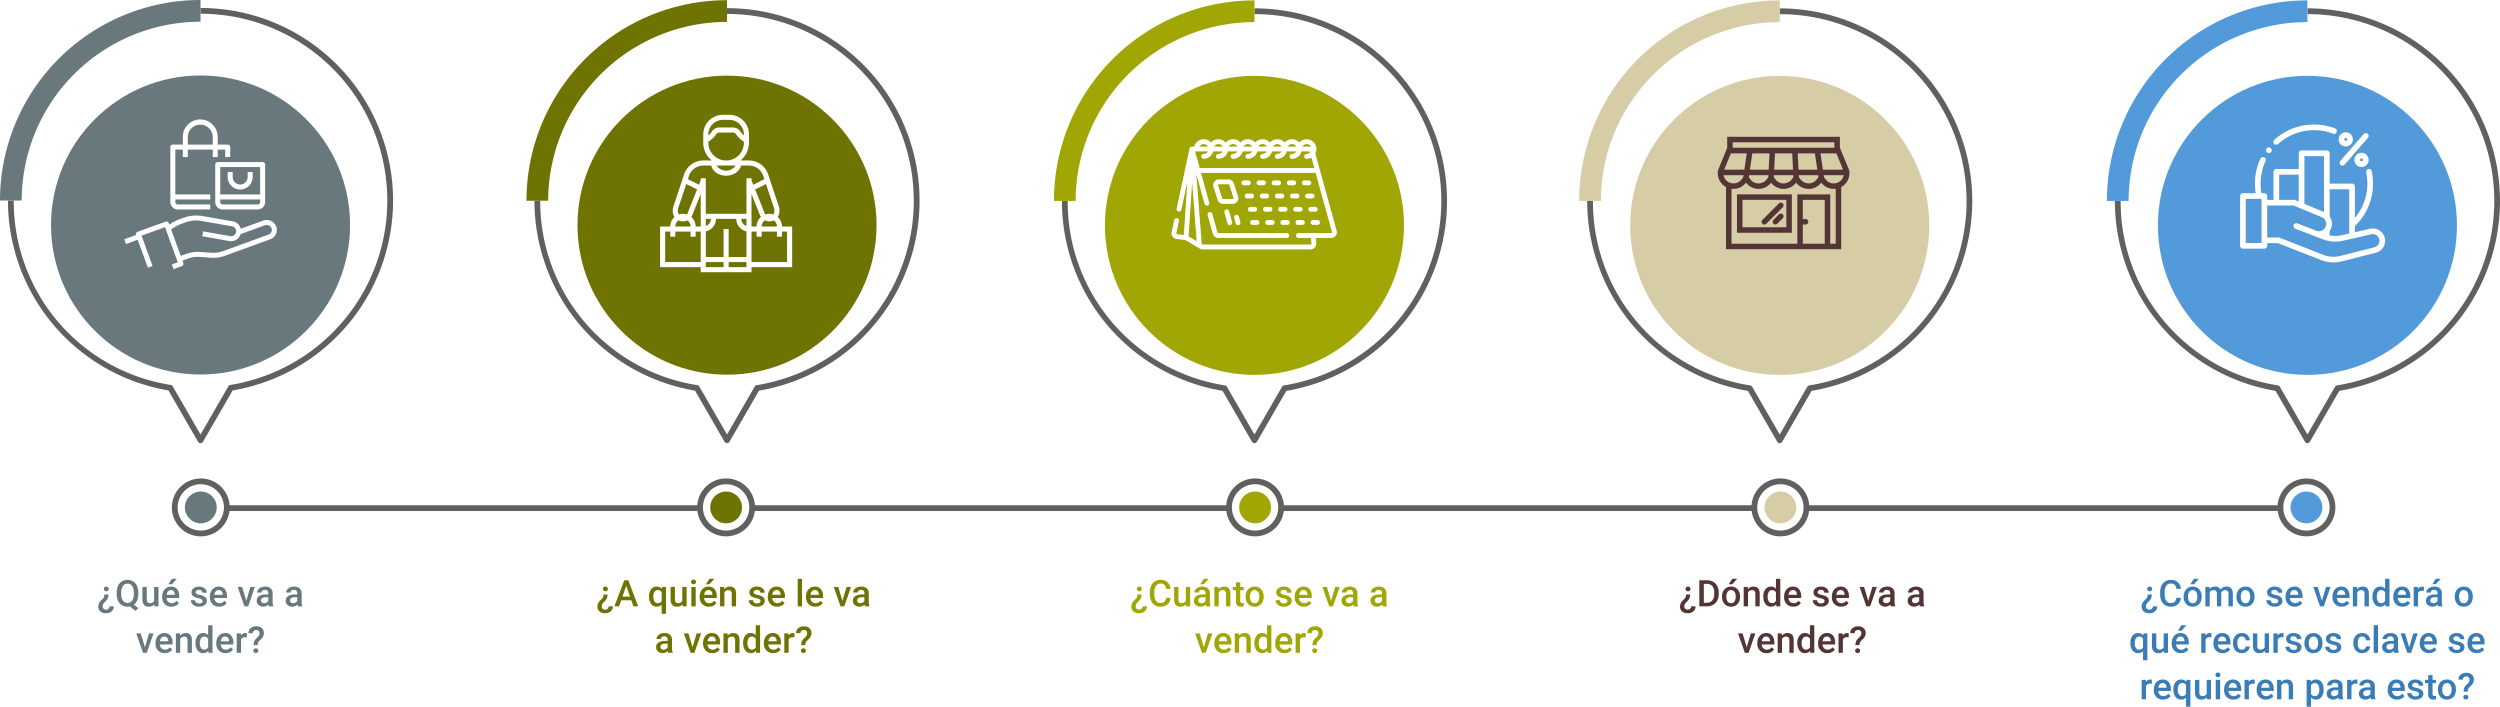 <svg xmlns="http://www.w3.org/2000/svg" xmlns:xlink="http://www.w3.org/1999/xlink" width="1022.275" height="288.979" viewBox="0 0 1022.275 288.979">
  <defs>
    <filter id="Elipse_4141" x="657.608" y="21.023" width="140.284" height="141.284" filterUnits="userSpaceOnUse">
      <feOffset dy="10" input="SourceAlpha"/>
      <feGaussianBlur stdDeviation="3" result="blur"/>
      <feFlood flood-opacity="0.2"/>
      <feComposite operator="in" in2="blur"/>
      <feComposite in="SourceGraphic"/>
    </filter>
    <filter id="Elipse_4142" x="873.39" y="21.011" width="140.284" height="141.284" filterUnits="userSpaceOnUse">
      <feOffset dy="10" input="SourceAlpha"/>
      <feGaussianBlur stdDeviation="3" result="blur-2"/>
      <feFlood flood-opacity="0.2"/>
      <feComposite operator="in" in2="blur-2"/>
      <feComposite in="SourceGraphic"/>
    </filter>
    <filter id="Elipse_4143" x="11.855" y="20.855" width="140.284" height="141.284" filterUnits="userSpaceOnUse">
      <feOffset dy="10" input="SourceAlpha"/>
      <feGaussianBlur stdDeviation="3" result="blur-3"/>
      <feFlood flood-opacity="0.2"/>
      <feComposite operator="in" in2="blur-3"/>
      <feComposite in="SourceGraphic"/>
    </filter>
    <filter id="Elipse_4144" x="442.82" y="21.012" width="140.284" height="141.284" filterUnits="userSpaceOnUse">
      <feOffset dy="10" input="SourceAlpha"/>
      <feGaussianBlur stdDeviation="3" result="blur-4"/>
      <feFlood flood-opacity="0.2"/>
      <feComposite operator="in" in2="blur-4"/>
      <feComposite in="SourceGraphic"/>
    </filter>
    <filter id="Elipse_4145" x="227.141" y="20.934" width="140.284" height="141.284" filterUnits="userSpaceOnUse">
      <feOffset dy="10" input="SourceAlpha"/>
      <feGaussianBlur stdDeviation="3" result="blur-5"/>
      <feFlood flood-opacity="0.2"/>
      <feComposite operator="in" in2="blur-5"/>
      <feComposite in="SourceGraphic"/>
    </filter>
  </defs>
  <g id="Grupo_57306" data-name="Grupo 57306" transform="translate(-285 -476.069)">
    <path id="Trazado_120894" data-name="Trazado 120894" d="M23.328,11.151a4.536,4.536,0,0,1-.209,1.441A3.42,3.42,0,0,1,22.39,13.7l-.754.777a2.177,2.177,0,0,0-.659,1.489A1.358,1.358,0,0,0,21.336,17a1.409,1.409,0,0,0,1.011.341,1.442,1.442,0,0,0,1.033-.367A1.28,1.28,0,0,0,23.767,16h1.78a2.635,2.635,0,0,1-.89,2.06,3.37,3.37,0,0,1-2.3.762,3.4,3.4,0,0,1-2.336-.737A2.646,2.646,0,0,1,19.2,16a3.527,3.527,0,0,1,1.135-2.4l.674-.682a2.034,2.034,0,0,0,.645-1.371l.015-.389Zm.146-2.274a.952.952,0,0,1-.26.682.977.977,0,0,1-.743.274.989.989,0,0,1-.747-.274,1,1,0,0,1,0-1.357.989.989,0,0,1,.747-.274.977.977,0,0,1,.743.274A.942.942,0,0,1,23.474,8.877Zm12.092,2.069a6.583,6.583,0,0,1-.48,2.626,4.277,4.277,0,0,1-1.344,1.761l1.831,1.428-1.2,1.084L32.1,16.051a4.6,4.6,0,0,1-.959.1,4.258,4.258,0,0,1-2.3-.634,4.161,4.161,0,0,1-1.567-1.805,6.338,6.338,0,0,1-.56-2.7v-.6a6.487,6.487,0,0,1,.553-2.754,4.156,4.156,0,0,1,1.56-1.827,4.234,4.234,0,0,1,2.3-.634,4.312,4.312,0,0,1,2.325.626,4.1,4.1,0,0,1,1.556,1.8,6.473,6.473,0,0,1,.557,2.736Zm-1.86-.557a4.631,4.631,0,0,0-.674-2.732,2.213,2.213,0,0,0-1.9-.93,2.179,2.179,0,0,0-1.871.941,4.557,4.557,0,0,0-.692,2.655v.623a4.677,4.677,0,0,0,.677,2.7,2.368,2.368,0,0,0,3.8.037,4.726,4.726,0,0,0,.663-2.739Zm8.372,4.834a2.76,2.76,0,0,1-2.227.923,2.46,2.46,0,0,1-1.952-.754,3.209,3.209,0,0,1-.663-2.183V8.075h1.78v5.112q0,1.509,1.252,1.509a1.759,1.759,0,0,0,1.75-.93V8.075H43.8V16H42.122Zm7.024.923a3.682,3.682,0,0,1-2.743-1.066,3.866,3.866,0,0,1-1.051-2.838v-.22a4.755,4.755,0,0,1,.458-2.12,3.484,3.484,0,0,1,1.285-1.454,3.4,3.4,0,0,1,1.846-.52,3.11,3.11,0,0,1,2.5,1.033,4.367,4.367,0,0,1,.883,2.922V12.6H47.1a2.38,2.38,0,0,0,.656,1.553,1.968,1.968,0,0,0,1.447.571,2.41,2.41,0,0,0,1.992-.989l.959.916a3.2,3.2,0,0,1-1.271,1.1A3.978,3.978,0,0,1,49.1,16.146Zm-.212-6.79a1.5,1.5,0,0,0-1.183.513,2.657,2.657,0,0,0-.575,1.428h3.391v-.132a2.163,2.163,0,0,0-.476-1.351A1.487,1.487,0,0,0,48.889,9.357Zm.4-4.607h2.029L49.292,6.969l-1.428,0Zm12.546,9.1a.807.807,0,0,0-.392-.725,4.167,4.167,0,0,0-1.3-.439,6.683,6.683,0,0,1-1.516-.483A2.023,2.023,0,0,1,57.3,10.331a2.109,2.109,0,0,1,.864-1.714,3.417,3.417,0,0,1,2.2-.688,3.555,3.555,0,0,1,2.3.7,2.231,2.231,0,0,1,.875,1.824h-1.78A1.1,1.1,0,0,0,61.37,9.6a1.46,1.46,0,0,0-1.011-.341,1.577,1.577,0,0,0-.956.271.854.854,0,0,0-.37.725.721.721,0,0,0,.344.637,4.734,4.734,0,0,0,1.392.458,6.587,6.587,0,0,1,1.644.549,2.328,2.328,0,0,1,.886.765,1.952,1.952,0,0,1,.289,1.084,2.065,2.065,0,0,1-.886,1.732,3.779,3.779,0,0,1-2.322.663,4.1,4.1,0,0,1-1.736-.352,2.857,2.857,0,0,1-1.187-.967,2.288,2.288,0,0,1-.425-1.326h1.729a1.254,1.254,0,0,0,.476.97,1.85,1.85,0,0,0,1.165.341,1.8,1.8,0,0,0,1.069-.267A.827.827,0,0,0,61.839,13.847Zm6.79,2.3a3.682,3.682,0,0,1-2.743-1.066,3.866,3.866,0,0,1-1.051-2.838v-.22a4.755,4.755,0,0,1,.458-2.12,3.484,3.484,0,0,1,1.285-1.454,3.4,3.4,0,0,1,1.846-.52,3.11,3.11,0,0,1,2.5,1.033,4.367,4.367,0,0,1,.883,2.922V12.6H66.629a2.38,2.38,0,0,0,.656,1.553,1.968,1.968,0,0,0,1.447.571,2.41,2.41,0,0,0,1.992-.989l.959.916a3.2,3.2,0,0,1-1.271,1.1A3.978,3.978,0,0,1,68.628,16.146Zm-.212-6.79a1.5,1.5,0,0,0-1.183.513,2.657,2.657,0,0,0-.575,1.428h3.391v-.132a2.163,2.163,0,0,0-.476-1.351A1.487,1.487,0,0,0,68.416,9.357Zm11.3,4.387,1.677-5.669h1.838L80.486,16H78.941L76.172,8.075h1.846ZM88.968,16a2.747,2.747,0,0,1-.205-.74,2.994,2.994,0,0,1-4.028.205,2.179,2.179,0,0,1-.754-1.685,2.25,2.25,0,0,1,.941-1.945,4.561,4.561,0,0,1,2.692-.677H88.7v-.52a1.388,1.388,0,0,0-.344-.985,1.365,1.365,0,0,0-1.047-.37,1.568,1.568,0,0,0-1,.3.941.941,0,0,0-.388.773h-1.78a1.975,1.975,0,0,1,.432-1.219,2.879,2.879,0,0,1,1.176-.89,4.129,4.129,0,0,1,1.659-.322,3.325,3.325,0,0,1,2.219.7,2.494,2.494,0,0,1,.85,1.967v3.574a4.051,4.051,0,0,0,.3,1.707V16Zm-1.956-1.282A2.025,2.025,0,0,0,88,14.462a1.713,1.713,0,0,0,.7-.688V12.279h-.959a2.624,2.624,0,0,0-1.487.344,1.115,1.115,0,0,0-.5.974,1.04,1.04,0,0,0,.341.817A1.319,1.319,0,0,0,87.012,14.718ZM100.818,16a2.747,2.747,0,0,1-.205-.74,2.994,2.994,0,0,1-4.028.205,2.179,2.179,0,0,1-.754-1.685,2.25,2.25,0,0,1,.941-1.945,4.561,4.561,0,0,1,2.692-.677h1.091v-.52a1.388,1.388,0,0,0-.344-.985,1.365,1.365,0,0,0-1.047-.37,1.568,1.568,0,0,0-1,.3.941.941,0,0,0-.388.773H96a1.975,1.975,0,0,1,.432-1.219,2.879,2.879,0,0,1,1.176-.89,4.129,4.129,0,0,1,1.659-.322,3.325,3.325,0,0,1,2.219.7,2.494,2.494,0,0,1,.85,1.967v3.574a4.051,4.051,0,0,0,.3,1.707V16Zm-1.956-1.282a2.025,2.025,0,0,0,.992-.256,1.713,1.713,0,0,0,.7-.688V12.279h-.959a2.624,2.624,0,0,0-1.487.344,1.115,1.115,0,0,0-.5.974,1.04,1.04,0,0,0,.341.817A1.319,1.319,0,0,0,98.863,14.718Zm-60.6,18.026,1.677-5.669h1.838L39.027,35H37.482l-2.769-7.925h1.846Zm8.115,2.4a3.682,3.682,0,0,1-2.743-1.066,3.866,3.866,0,0,1-1.051-2.838v-.22a4.755,4.755,0,0,1,.458-2.12,3.484,3.484,0,0,1,1.285-1.454,3.4,3.4,0,0,1,1.846-.52,3.11,3.11,0,0,1,2.5,1.033,4.367,4.367,0,0,1,.883,2.922V31.6H44.374a2.38,2.38,0,0,0,.656,1.553,1.968,1.968,0,0,0,1.447.571,2.41,2.41,0,0,0,1.992-.989l.959.916a3.2,3.2,0,0,1-1.271,1.1A3.978,3.978,0,0,1,46.374,35.146Zm-.212-6.79a1.5,1.5,0,0,0-1.183.513A2.657,2.657,0,0,0,44.4,30.3h3.391v-.132a2.163,2.163,0,0,0-.476-1.351A1.487,1.487,0,0,0,46.161,28.357Zm6.423-1.282.051.916a2.849,2.849,0,0,1,2.307-1.062q2.476,0,2.52,2.834V35h-1.78V29.866a1.632,1.632,0,0,0-.326-1.117,1.371,1.371,0,0,0-1.066-.363,1.715,1.715,0,0,0-1.6.974V35h-1.78V27.075Zm6.357,3.9a4.712,4.712,0,0,1,.85-2.941,2.722,2.722,0,0,1,2.278-1.11,2.587,2.587,0,0,1,2.036.879V23.75h1.78V35H64.274l-.088-.82a2.624,2.624,0,0,1-2.131.967A2.707,2.707,0,0,1,59.8,34.026,4.884,4.884,0,0,1,58.942,30.979Zm1.78.154a3.3,3.3,0,0,0,.465,1.886,1.509,1.509,0,0,0,1.322.677,1.681,1.681,0,0,0,1.6-.974V29.338a1.655,1.655,0,0,0-1.582-.952,1.52,1.52,0,0,0-1.333.685A3.674,3.674,0,0,0,60.722,31.133Zm10.51,4.014a3.682,3.682,0,0,1-2.743-1.066,3.866,3.866,0,0,1-1.051-2.838v-.22A4.755,4.755,0,0,1,67.9,28.9a3.484,3.484,0,0,1,1.285-1.454,3.4,3.4,0,0,1,1.846-.52,3.11,3.11,0,0,1,2.5,1.033,4.367,4.367,0,0,1,.883,2.922V31.6H69.232a2.38,2.38,0,0,0,.656,1.553,1.968,1.968,0,0,0,1.447.571,2.41,2.41,0,0,0,1.992-.989l.959.916a3.2,3.2,0,0,1-1.271,1.1A3.978,3.978,0,0,1,71.232,35.146Zm-.212-6.79a1.5,1.5,0,0,0-1.183.513,2.657,2.657,0,0,0-.575,1.428h3.391v-.132a2.163,2.163,0,0,0-.476-1.351A1.487,1.487,0,0,0,71.02,28.357Zm8.921.344a4.4,4.4,0,0,0-.725-.059,1.633,1.633,0,0,0-1.648.938V35h-1.78V27.075h1.7l.044.886a2.005,2.005,0,0,1,1.787-1.033,1.666,1.666,0,0,1,.63.1Zm2.776,3.171a4.114,4.114,0,0,1,.242-1.554,4.074,4.074,0,0,1,.956-1.272,7.3,7.3,0,0,0,.9-.986,1.725,1.725,0,0,0,.293-.965,1.476,1.476,0,0,0-.341-1.049,1.308,1.308,0,0,0-1-.362,1.439,1.439,0,0,0-1.014.354,1.24,1.24,0,0,0-.385.96h-1.78a2.623,2.623,0,0,1,.883-2.053,3.374,3.374,0,0,1,2.3-.755,3.293,3.293,0,0,1,2.3.748,2.678,2.678,0,0,1,.824,2.089,3.421,3.421,0,0,1-1.113,2.353l-.9.887a2.416,2.416,0,0,0-.5,1.606Zm-.125,2.274a.933.933,0,0,1,.271-.7,1.139,1.139,0,0,1,1.472.007.94.94,0,0,1,.271.69.923.923,0,0,1-.264.671,1,1,0,0,1-.747.27.984.984,0,0,1-.743-.27A.93.93,0,0,1,82.592,34.147Z" transform="translate(306 708.001)" fill="#69787d"/>
    <path id="Trazado_120895" data-name="Trazado 120895" d="M9.419,11.151a4.536,4.536,0,0,1-.209,1.441A3.42,3.42,0,0,1,8.482,13.7l-.754.777a2.177,2.177,0,0,0-.659,1.489A1.358,1.358,0,0,0,7.427,17a1.409,1.409,0,0,0,1.011.341,1.442,1.442,0,0,0,1.033-.367A1.28,1.28,0,0,0,9.859,16h1.78a2.635,2.635,0,0,1-.89,2.06,3.37,3.37,0,0,1-2.3.762,3.4,3.4,0,0,1-2.336-.737A2.646,2.646,0,0,1,5.288,16a3.527,3.527,0,0,1,1.135-2.4l.674-.682a2.034,2.034,0,0,0,.645-1.371l.015-.389Zm.146-2.274a.952.952,0,0,1-.26.682.977.977,0,0,1-.743.274.989.989,0,0,1-.747-.274,1,1,0,0,1,0-1.357.989.989,0,0,1,.747-.274.977.977,0,0,1,.743.274A.942.942,0,0,1,9.566,8.877Zm9.587,4.64H15.022L14.158,16H12.232L16.26,5.336h1.663L21.958,16H20.025Zm-3.611-1.494h3.091L17.088,7.6ZM26.4,11.972a4.683,4.683,0,0,1,.85-2.952,2.761,2.761,0,0,1,2.3-1.091,2.6,2.6,0,0,1,2.1.93l.1-.784h1.582V19.047h-1.78V15.326a2.656,2.656,0,0,1-2.021.82,2.735,2.735,0,0,1-2.278-1.11A4.9,4.9,0,0,1,26.4,11.972Zm1.78.154a3.307,3.307,0,0,0,.48,1.908,1.529,1.529,0,0,0,1.329.692,1.686,1.686,0,0,0,1.567-.9v-3.6A1.687,1.687,0,0,0,30,9.357a1.555,1.555,0,0,0-1.337.681A3.608,3.608,0,0,0,28.177,12.125Zm11.873,3.1a2.76,2.76,0,0,1-2.227.923,2.46,2.46,0,0,1-1.952-.754,3.209,3.209,0,0,1-.663-2.183V8.075h1.78v5.112q0,1.509,1.252,1.509a1.759,1.759,0,0,0,1.75-.93V8.075h1.78V16H40.093ZM45.476,16H43.7V8.075h1.78Zm-1.89-9.983a.945.945,0,0,1,.26-.681.982.982,0,0,1,.743-.271,1,1,0,0,1,.747.271.937.937,0,0,1,.264.681.916.916,0,0,1-.264.67,1,1,0,0,1-.747.267.99.99,0,0,1-.743-.267A.923.923,0,0,1,43.587,6.017ZM50.9,16.146a3.682,3.682,0,0,1-2.743-1.066,3.866,3.866,0,0,1-1.051-2.838v-.22a4.755,4.755,0,0,1,.458-2.12,3.484,3.484,0,0,1,1.285-1.454,3.4,3.4,0,0,1,1.846-.52,3.11,3.11,0,0,1,2.5,1.033,4.367,4.367,0,0,1,.883,2.922V12.6H48.9a2.38,2.38,0,0,0,.656,1.553,1.968,1.968,0,0,0,1.447.571A2.41,2.41,0,0,0,53,13.737l.959.916a3.2,3.2,0,0,1-1.271,1.1A3.978,3.978,0,0,1,50.9,16.146Zm-.212-6.79a1.5,1.5,0,0,0-1.183.513,2.657,2.657,0,0,0-.575,1.428h3.391v-.132a2.163,2.163,0,0,0-.476-1.351A1.487,1.487,0,0,0,50.691,9.357Zm.4-4.607h2.029L51.094,6.969l-1.428,0Zm6.021,3.325.051.916a2.849,2.849,0,0,1,2.307-1.062q2.476,0,2.52,2.834V16h-1.78V10.866a1.632,1.632,0,0,0-.326-1.117,1.371,1.371,0,0,0-1.066-.363,1.715,1.715,0,0,0-1.6.974V16h-1.78V8.075Zm14.868,5.771a.807.807,0,0,0-.392-.725,4.167,4.167,0,0,0-1.3-.439,6.683,6.683,0,0,1-1.516-.483,2.023,2.023,0,0,1-1.333-1.868,2.109,2.109,0,0,1,.864-1.714,3.417,3.417,0,0,1,2.2-.688,3.555,3.555,0,0,1,2.3.7,2.231,2.231,0,0,1,.875,1.824h-1.78a1.1,1.1,0,0,0-.381-.853A1.46,1.46,0,0,0,70.5,9.262a1.577,1.577,0,0,0-.956.271.854.854,0,0,0-.37.725.721.721,0,0,0,.344.637,4.734,4.734,0,0,0,1.392.458,6.587,6.587,0,0,1,1.644.549,2.328,2.328,0,0,1,.886.765,1.952,1.952,0,0,1,.289,1.084,2.065,2.065,0,0,1-.886,1.732,3.779,3.779,0,0,1-2.322.663,4.1,4.1,0,0,1-1.736-.352,2.857,2.857,0,0,1-1.187-.967,2.288,2.288,0,0,1-.425-1.326h1.729a1.254,1.254,0,0,0,.476.97,1.85,1.85,0,0,0,1.165.341,1.8,1.8,0,0,0,1.069-.267A.827.827,0,0,0,71.983,13.847Zm6.79,2.3a3.682,3.682,0,0,1-2.743-1.066,3.866,3.866,0,0,1-1.051-2.838v-.22a4.755,4.755,0,0,1,.458-2.12,3.484,3.484,0,0,1,1.285-1.454,3.4,3.4,0,0,1,1.846-.52,3.11,3.11,0,0,1,2.5,1.033,4.367,4.367,0,0,1,.883,2.922V12.6H76.773a2.38,2.38,0,0,0,.656,1.553,1.968,1.968,0,0,0,1.447.571,2.41,2.41,0,0,0,1.992-.989l.959.916a3.2,3.2,0,0,1-1.271,1.1A3.978,3.978,0,0,1,78.772,16.146Zm-.212-6.79a1.5,1.5,0,0,0-1.183.513A2.657,2.657,0,0,0,76.8,11.3h3.391v-.132a2.163,2.163,0,0,0-.476-1.351A1.487,1.487,0,0,0,78.56,9.357ZM88.96,16H87.18V4.75h1.78Zm5.427.146a3.682,3.682,0,0,1-2.743-1.066,3.866,3.866,0,0,1-1.051-2.838v-.22a4.755,4.755,0,0,1,.458-2.12,3.484,3.484,0,0,1,1.285-1.454,3.4,3.4,0,0,1,1.846-.52,3.11,3.11,0,0,1,2.5,1.033,4.367,4.367,0,0,1,.883,2.922V12.6H92.388a2.38,2.38,0,0,0,.656,1.553,1.968,1.968,0,0,0,1.447.571,2.41,2.41,0,0,0,1.992-.989l.959.916a3.2,3.2,0,0,1-1.271,1.1A3.978,3.978,0,0,1,94.387,16.146Zm-.212-6.79a1.5,1.5,0,0,0-1.183.513,2.657,2.657,0,0,0-.575,1.428h3.391v-.132a2.163,2.163,0,0,0-.476-1.351A1.487,1.487,0,0,0,94.175,9.357Zm11.3,4.387,1.677-5.669h1.838L106.245,16H104.7l-2.769-7.925h1.846ZM114.727,16a2.747,2.747,0,0,1-.205-.74,2.994,2.994,0,0,1-4.028.205,2.179,2.179,0,0,1-.754-1.685,2.25,2.25,0,0,1,.941-1.945,4.561,4.561,0,0,1,2.692-.677h1.091v-.52a1.388,1.388,0,0,0-.344-.985,1.365,1.365,0,0,0-1.047-.37,1.568,1.568,0,0,0-1,.3.941.941,0,0,0-.388.773h-1.78a1.975,1.975,0,0,1,.432-1.219,2.879,2.879,0,0,1,1.176-.89,4.129,4.129,0,0,1,1.659-.322,3.325,3.325,0,0,1,2.219.7,2.494,2.494,0,0,1,.85,1.967v3.574a4.051,4.051,0,0,0,.3,1.707V16Zm-1.956-1.282a2.025,2.025,0,0,0,.992-.256,1.713,1.713,0,0,0,.7-.688V12.279H113.5a2.624,2.624,0,0,0-1.487.344,1.115,1.115,0,0,0-.5.974,1.04,1.04,0,0,0,.341.817A1.319,1.319,0,0,0,112.771,14.718ZM34.274,35a2.747,2.747,0,0,1-.205-.74,2.994,2.994,0,0,1-4.028.205,2.179,2.179,0,0,1-.754-1.685,2.25,2.25,0,0,1,.941-1.945,4.561,4.561,0,0,1,2.692-.677H34.01v-.52a1.388,1.388,0,0,0-.344-.985,1.365,1.365,0,0,0-1.047-.37,1.568,1.568,0,0,0-1,.3.941.941,0,0,0-.388.773h-1.78a1.975,1.975,0,0,1,.432-1.219,2.879,2.879,0,0,1,1.176-.89,4.129,4.129,0,0,1,1.659-.322,3.325,3.325,0,0,1,2.219.7,2.494,2.494,0,0,1,.85,1.967v3.574a4.051,4.051,0,0,0,.3,1.707V35Zm-1.956-1.282a2.025,2.025,0,0,0,.992-.256,1.713,1.713,0,0,0,.7-.688V31.279h-.959a2.624,2.624,0,0,0-1.487.344,1.115,1.115,0,0,0-.5.974,1.04,1.04,0,0,0,.341.817A1.319,1.319,0,0,0,32.318,33.718Zm11.865-.974,1.677-5.669H47.7L44.953,35H43.407l-2.769-7.925h1.846Zm8.115,2.4a3.682,3.682,0,0,1-2.743-1.066A3.866,3.866,0,0,1,48.5,31.243v-.22a4.755,4.755,0,0,1,.458-2.12,3.484,3.484,0,0,1,1.285-1.454,3.4,3.4,0,0,1,1.846-.52,3.11,3.11,0,0,1,2.5,1.033,4.367,4.367,0,0,1,.883,2.922V31.6H50.3a2.38,2.38,0,0,0,.656,1.553,1.968,1.968,0,0,0,1.447.571,2.41,2.41,0,0,0,1.992-.989l.959.916a3.2,3.2,0,0,1-1.271,1.1A3.978,3.978,0,0,1,52.3,35.146Zm-.212-6.79a1.5,1.5,0,0,0-1.183.513,2.657,2.657,0,0,0-.575,1.428H53.72v-.132a2.163,2.163,0,0,0-.476-1.351A1.487,1.487,0,0,0,52.086,28.357Zm6.423-1.282.051.916a2.849,2.849,0,0,1,2.307-1.062q2.476,0,2.52,2.834V35h-1.78V29.866a1.632,1.632,0,0,0-.326-1.117,1.371,1.371,0,0,0-1.066-.363,1.715,1.715,0,0,0-1.6.974V35h-1.78V27.075Zm6.357,3.9a4.712,4.712,0,0,1,.85-2.941,2.722,2.722,0,0,1,2.278-1.11,2.587,2.587,0,0,1,2.036.879V23.75h1.78V35H70.2l-.088-.82a2.624,2.624,0,0,1-2.131.967,2.707,2.707,0,0,1-2.252-1.121A4.884,4.884,0,0,1,64.867,30.979Zm1.78.154a3.3,3.3,0,0,0,.465,1.886,1.509,1.509,0,0,0,1.322.677,1.681,1.681,0,0,0,1.6-.974V29.338a1.655,1.655,0,0,0-1.582-.952,1.52,1.52,0,0,0-1.333.685A3.674,3.674,0,0,0,66.647,31.133Zm10.51,4.014a3.682,3.682,0,0,1-2.743-1.066,3.866,3.866,0,0,1-1.051-2.838v-.22a4.755,4.755,0,0,1,.458-2.12,3.484,3.484,0,0,1,1.285-1.454,3.4,3.4,0,0,1,1.846-.52,3.11,3.11,0,0,1,2.5,1.033,4.367,4.367,0,0,1,.883,2.922V31.6H75.158a2.38,2.38,0,0,0,.656,1.553,1.968,1.968,0,0,0,1.447.571,2.41,2.41,0,0,0,1.992-.989l.959.916a3.2,3.2,0,0,1-1.271,1.1A3.978,3.978,0,0,1,77.157,35.146Zm-.212-6.79a1.5,1.5,0,0,0-1.183.513,2.657,2.657,0,0,0-.575,1.428h3.391v-.132a2.163,2.163,0,0,0-.476-1.351A1.487,1.487,0,0,0,76.945,28.357Zm8.921.344a4.4,4.4,0,0,0-.725-.059,1.633,1.633,0,0,0-1.648.938V35h-1.78V27.075h1.7l.044.886a2.005,2.005,0,0,1,1.787-1.033,1.666,1.666,0,0,1,.63.1Zm2.776,3.171a4.114,4.114,0,0,1,.242-1.554,4.074,4.074,0,0,1,.956-1.272,7.3,7.3,0,0,0,.9-.986,1.725,1.725,0,0,0,.293-.965,1.476,1.476,0,0,0-.341-1.049,1.308,1.308,0,0,0-1-.362,1.439,1.439,0,0,0-1.014.354A1.24,1.24,0,0,0,88.3,27h-1.78a2.623,2.623,0,0,1,.883-2.053,3.374,3.374,0,0,1,2.3-.755,3.293,3.293,0,0,1,2.3.748,2.678,2.678,0,0,1,.824,2.089A3.421,3.421,0,0,1,91.7,29.38l-.9.887a2.416,2.416,0,0,0-.5,1.606Zm-.125,2.274a.933.933,0,0,1,.271-.7,1.139,1.139,0,0,1,1.472.007.94.94,0,0,1,.271.69.923.923,0,0,1-.264.671,1,1,0,0,1-.747.27.984.984,0,0,1-.743-.27A.93.93,0,0,1,88.517,34.147Z" transform="translate(524 708.001)" fill="#6f7302"/>
    <path id="Trazado_120896" data-name="Trazado 120896" d="M12.752,11.151a4.536,4.536,0,0,1-.209,1.441,3.42,3.42,0,0,1-.729,1.111l-.754.777a2.177,2.177,0,0,0-.659,1.489A1.358,1.358,0,0,0,10.76,17a1.409,1.409,0,0,0,1.011.341,1.442,1.442,0,0,0,1.033-.367A1.28,1.28,0,0,0,13.191,16h1.78a2.635,2.635,0,0,1-.89,2.06,3.37,3.37,0,0,1-2.3.762,3.4,3.4,0,0,1-2.336-.737A2.646,2.646,0,0,1,8.621,16a3.527,3.527,0,0,1,1.135-2.4l.674-.682a2.034,2.034,0,0,0,.645-1.371l.015-.389ZM12.9,8.877a.952.952,0,0,1-.26.682.977.977,0,0,1-.743.274.989.989,0,0,1-.747-.274,1,1,0,0,1,0-1.357.989.989,0,0,1,.747-.274.977.977,0,0,1,.743.274A.942.942,0,0,1,12.9,8.877Zm11.755,3.651a3.85,3.85,0,0,1-1.26,2.662,4.3,4.3,0,0,1-2.922.956,4.158,4.158,0,0,1-2.245-.6,3.966,3.966,0,0,1-1.5-1.718,6.2,6.2,0,0,1-.549-2.585v-1a6.243,6.243,0,0,1,.535-2.659,4.029,4.029,0,0,1,1.534-1.772,4.28,4.28,0,0,1,2.311-.623,4.122,4.122,0,0,1,2.842.956,3.994,3.994,0,0,1,1.252,2.706H22.808a2.634,2.634,0,0,0-.67-1.659,2.215,2.215,0,0,0-1.578-.509,2.164,2.164,0,0,0-1.857.883,4.415,4.415,0,0,0-.663,2.592V11.1a4.684,4.684,0,0,0,.619,2.639,2.054,2.054,0,0,0,1.813.909,2.4,2.4,0,0,0,1.641-.491,2.559,2.559,0,0,0,.7-1.633Zm6.284,2.7a2.76,2.76,0,0,1-2.227.923,2.46,2.46,0,0,1-1.952-.754,3.209,3.209,0,0,1-.663-2.183V8.075h1.78v5.112q0,1.509,1.252,1.509a1.759,1.759,0,0,0,1.75-.93V8.075h1.78V16H30.982ZM39.207,16A2.747,2.747,0,0,1,39,15.26a2.994,2.994,0,0,1-4.028.205,2.179,2.179,0,0,1-.754-1.685,2.25,2.25,0,0,1,.941-1.945,4.561,4.561,0,0,1,2.692-.677h1.091v-.52a1.388,1.388,0,0,0-.344-.985,1.365,1.365,0,0,0-1.047-.37,1.568,1.568,0,0,0-1,.3.941.941,0,0,0-.388.773h-1.78a1.975,1.975,0,0,1,.432-1.219A2.879,2.879,0,0,1,36,8.251a4.129,4.129,0,0,1,1.659-.322,3.325,3.325,0,0,1,2.219.7,2.494,2.494,0,0,1,.85,1.967v3.574a4.051,4.051,0,0,0,.3,1.707V16Zm-1.956-1.282a2.025,2.025,0,0,0,.992-.256,1.713,1.713,0,0,0,.7-.688V12.279h-.959a2.624,2.624,0,0,0-1.487.344,1.115,1.115,0,0,0-.5.974,1.04,1.04,0,0,0,.341.817A1.319,1.319,0,0,0,37.251,14.718ZM38.24,4.75h2.029L38.24,6.969l-1.428,0Zm6,3.325.051.916A2.849,2.849,0,0,1,46.6,7.929q2.476,0,2.52,2.834V16h-1.78V10.866a1.632,1.632,0,0,0-.326-1.117,1.371,1.371,0,0,0-1.066-.363,1.715,1.715,0,0,0-1.6.974V16h-1.78V8.075Zm8.921-1.926V8.075h1.4V9.394h-1.4v4.424a.974.974,0,0,0,.179.656.832.832,0,0,0,.641.2A2.742,2.742,0,0,0,54.6,14.6v1.377a4.383,4.383,0,0,1-1.172.168q-2.051,0-2.051-2.263V9.394h-1.3V8.075h1.3V6.149Zm2.2,5.815a4.673,4.673,0,0,1,.461-2.1,3.37,3.37,0,0,1,1.3-1.436,3.653,3.653,0,0,1,1.919-.5,3.462,3.462,0,0,1,2.6,1.033,4.062,4.062,0,0,1,1.08,2.739l.007.417a4.715,4.715,0,0,1-.45,2.095,3.329,3.329,0,0,1-1.289,1.428,3.679,3.679,0,0,1-1.937.505,3.438,3.438,0,0,1-2.684-1.117,4.278,4.278,0,0,1-1.007-2.977Zm1.78.154a3.193,3.193,0,0,0,.505,1.915,1.643,1.643,0,0,0,1.406.692,1.625,1.625,0,0,0,1.4-.7,3.527,3.527,0,0,0,.5-2.058,3.152,3.152,0,0,0-.516-1.9,1.74,1.74,0,0,0-2.787-.011A3.46,3.46,0,0,0,57.144,12.118Zm15.271,1.729a.807.807,0,0,0-.392-.725,4.167,4.167,0,0,0-1.3-.439,6.683,6.683,0,0,1-1.516-.483,2.023,2.023,0,0,1-1.333-1.868,2.109,2.109,0,0,1,.864-1.714,3.417,3.417,0,0,1,2.2-.688,3.555,3.555,0,0,1,2.3.7,2.231,2.231,0,0,1,.875,1.824h-1.78a1.1,1.1,0,0,0-.381-.853,1.46,1.46,0,0,0-1.011-.341,1.577,1.577,0,0,0-.956.271.854.854,0,0,0-.37.725.721.721,0,0,0,.344.637,4.734,4.734,0,0,0,1.392.458,6.587,6.587,0,0,1,1.644.549,2.328,2.328,0,0,1,.886.765,1.952,1.952,0,0,1,.289,1.084,2.065,2.065,0,0,1-.886,1.732,3.779,3.779,0,0,1-2.322.663,4.1,4.1,0,0,1-1.736-.352,2.857,2.857,0,0,1-1.187-.967A2.288,2.288,0,0,1,67.61,13.5h1.729a1.254,1.254,0,0,0,.476.97,1.85,1.85,0,0,0,1.165.341,1.8,1.8,0,0,0,1.069-.267A.827.827,0,0,0,72.415,13.847Zm6.79,2.3a3.682,3.682,0,0,1-2.743-1.066,3.866,3.866,0,0,1-1.051-2.838v-.22a4.755,4.755,0,0,1,.458-2.12,3.484,3.484,0,0,1,1.285-1.454A3.4,3.4,0,0,1,79,7.929a3.11,3.11,0,0,1,2.5,1.033,4.367,4.367,0,0,1,.883,2.922V12.6H77.2a2.38,2.38,0,0,0,.656,1.553,1.968,1.968,0,0,0,1.447.571,2.41,2.41,0,0,0,1.992-.989l.959.916a3.2,3.2,0,0,1-1.271,1.1A3.978,3.978,0,0,1,79.2,16.146Zm-.212-6.79a1.5,1.5,0,0,0-1.183.513,2.657,2.657,0,0,0-.575,1.428h3.391v-.132a2.163,2.163,0,0,0-.476-1.351A1.487,1.487,0,0,0,78.992,9.357Zm11.3,4.387L91.97,8.075h1.838L91.062,16H89.517L86.748,8.075h1.846ZM99.544,16a2.747,2.747,0,0,1-.205-.74,2.994,2.994,0,0,1-4.028.205,2.179,2.179,0,0,1-.754-1.685,2.25,2.25,0,0,1,.941-1.945,4.561,4.561,0,0,1,2.692-.677H99.28v-.52a1.388,1.388,0,0,0-.344-.985,1.365,1.365,0,0,0-1.047-.37,1.568,1.568,0,0,0-1,.3.941.941,0,0,0-.388.773h-1.78a1.975,1.975,0,0,1,.432-1.219,2.879,2.879,0,0,1,1.176-.89,4.129,4.129,0,0,1,1.659-.322,3.325,3.325,0,0,1,2.219.7,2.494,2.494,0,0,1,.85,1.967v3.574a4.051,4.051,0,0,0,.3,1.707V16Zm-1.956-1.282a2.025,2.025,0,0,0,.992-.256,1.713,1.713,0,0,0,.7-.688V12.279h-.959a2.624,2.624,0,0,0-1.487.344,1.115,1.115,0,0,0-.5.974,1.04,1.04,0,0,0,.341.817A1.319,1.319,0,0,0,97.588,14.718ZM111.394,16a2.747,2.747,0,0,1-.205-.74,2.994,2.994,0,0,1-4.028.205,2.179,2.179,0,0,1-.754-1.685,2.25,2.25,0,0,1,.941-1.945,4.561,4.561,0,0,1,2.692-.677h1.091v-.52a1.388,1.388,0,0,0-.344-.985,1.365,1.365,0,0,0-1.047-.37,1.568,1.568,0,0,0-1,.3.941.941,0,0,0-.388.773h-1.78a1.975,1.975,0,0,1,.432-1.219,2.879,2.879,0,0,1,1.176-.89,4.129,4.129,0,0,1,1.659-.322,3.325,3.325,0,0,1,2.219.7,2.494,2.494,0,0,1,.85,1.967v3.574a4.051,4.051,0,0,0,.3,1.707V16Zm-1.956-1.282a2.025,2.025,0,0,0,.992-.256,1.713,1.713,0,0,0,.7-.688V12.279h-.959a2.624,2.624,0,0,0-1.487.344,1.115,1.115,0,0,0-.5.974,1.04,1.04,0,0,0,.341.817A1.319,1.319,0,0,0,109.439,14.718ZM38.258,32.744l1.677-5.669h1.838L39.027,35H37.482l-2.769-7.925h1.846Zm8.115,2.4a3.682,3.682,0,0,1-2.743-1.066,3.866,3.866,0,0,1-1.051-2.838v-.22a4.755,4.755,0,0,1,.458-2.12,3.484,3.484,0,0,1,1.285-1.454,3.4,3.4,0,0,1,1.846-.52,3.11,3.11,0,0,1,2.5,1.033,4.367,4.367,0,0,1,.883,2.922V31.6H44.374a2.38,2.38,0,0,0,.656,1.553,1.968,1.968,0,0,0,1.447.571,2.41,2.41,0,0,0,1.992-.989l.959.916a3.2,3.2,0,0,1-1.271,1.1A3.978,3.978,0,0,1,46.374,35.146Zm-.212-6.79a1.5,1.5,0,0,0-1.183.513A2.657,2.657,0,0,0,44.4,30.3h3.391v-.132a2.163,2.163,0,0,0-.476-1.351A1.487,1.487,0,0,0,46.161,28.357Zm6.423-1.282.051.916a2.849,2.849,0,0,1,2.307-1.062q2.476,0,2.52,2.834V35h-1.78V29.866a1.632,1.632,0,0,0-.326-1.117,1.371,1.371,0,0,0-1.066-.363,1.715,1.715,0,0,0-1.6.974V35h-1.78V27.075Zm6.357,3.9a4.712,4.712,0,0,1,.85-2.941,2.722,2.722,0,0,1,2.278-1.11,2.587,2.587,0,0,1,2.036.879V23.75h1.78V35H64.274l-.088-.82a2.624,2.624,0,0,1-2.131.967A2.707,2.707,0,0,1,59.8,34.026,4.884,4.884,0,0,1,58.942,30.979Zm1.78.154a3.3,3.3,0,0,0,.465,1.886,1.509,1.509,0,0,0,1.322.677,1.681,1.681,0,0,0,1.6-.974V29.338a1.655,1.655,0,0,0-1.582-.952,1.52,1.52,0,0,0-1.333.685A3.674,3.674,0,0,0,60.722,31.133Zm10.51,4.014a3.682,3.682,0,0,1-2.743-1.066,3.866,3.866,0,0,1-1.051-2.838v-.22A4.755,4.755,0,0,1,67.9,28.9a3.484,3.484,0,0,1,1.285-1.454,3.4,3.4,0,0,1,1.846-.52,3.11,3.11,0,0,1,2.5,1.033,4.367,4.367,0,0,1,.883,2.922V31.6H69.232a2.38,2.38,0,0,0,.656,1.553,1.968,1.968,0,0,0,1.447.571,2.41,2.41,0,0,0,1.992-.989l.959.916a3.2,3.2,0,0,1-1.271,1.1A3.978,3.978,0,0,1,71.232,35.146Zm-.212-6.79a1.5,1.5,0,0,0-1.183.513,2.657,2.657,0,0,0-.575,1.428h3.391v-.132a2.163,2.163,0,0,0-.476-1.351A1.487,1.487,0,0,0,71.02,28.357Zm8.921.344a4.4,4.4,0,0,0-.725-.059,1.633,1.633,0,0,0-1.648.938V35h-1.78V27.075h1.7l.044.886a2.005,2.005,0,0,1,1.787-1.033,1.666,1.666,0,0,1,.63.1Zm2.776,3.171a4.114,4.114,0,0,1,.242-1.554,4.074,4.074,0,0,1,.956-1.272,7.3,7.3,0,0,0,.9-.986,1.725,1.725,0,0,0,.293-.965,1.476,1.476,0,0,0-.341-1.049,1.308,1.308,0,0,0-1-.362,1.439,1.439,0,0,0-1.014.354,1.24,1.24,0,0,0-.385.96h-1.78a2.623,2.623,0,0,1,.883-2.053,3.374,3.374,0,0,1,2.3-.755,3.293,3.293,0,0,1,2.3.748,2.678,2.678,0,0,1,.824,2.089,3.421,3.421,0,0,1-1.113,2.353l-.9.887a2.416,2.416,0,0,0-.5,1.606Zm-.125,2.274a.933.933,0,0,1,.271-.7,1.139,1.139,0,0,1,1.472.007.94.94,0,0,1,.271.69.923.923,0,0,1-.264.671,1,1,0,0,1-.747.27.984.984,0,0,1-.743-.27A.93.93,0,0,1,82.592,34.147Z" transform="translate(739 708.001)" fill="#a0a603"/>
    <path id="Trazado_120897" data-name="Trazado 120897" d="M15.1,11.151a4.536,4.536,0,0,1-.209,1.441,3.42,3.42,0,0,1-.729,1.111l-.754.777a2.177,2.177,0,0,0-.659,1.489A1.358,1.358,0,0,0,13.107,17a1.409,1.409,0,0,0,1.011.341,1.442,1.442,0,0,0,1.033-.367A1.28,1.28,0,0,0,15.539,16h1.78a2.635,2.635,0,0,1-.89,2.06,3.37,3.37,0,0,1-2.3.762,3.4,3.4,0,0,1-2.336-.737A2.646,2.646,0,0,1,10.968,16a3.527,3.527,0,0,1,1.135-2.4l.674-.682a2.034,2.034,0,0,0,.645-1.371l.015-.389Zm.146-2.274a.952.952,0,0,1-.26.682.977.977,0,0,1-.743.274.989.989,0,0,1-.747-.274,1,1,0,0,1,0-1.357.989.989,0,0,1,.747-.274.977.977,0,0,1,.743.274A.942.942,0,0,1,15.246,8.877ZM18.864,16V5.336h3.149a4.94,4.94,0,0,1,2.509.63,4.3,4.3,0,0,1,1.7,1.787,5.673,5.673,0,0,1,.6,2.651v.535a5.649,5.649,0,0,1-.6,2.666,4.243,4.243,0,0,1-1.721,1.772,5.169,5.169,0,0,1-2.56.623Zm1.853-9.17v7.69h1.208a2.783,2.783,0,0,0,2.238-.912,3.972,3.972,0,0,0,.795-2.618V10.4A4.076,4.076,0,0,0,24.2,7.746a2.675,2.675,0,0,0-2.19-.916Zm7.441,5.134a4.673,4.673,0,0,1,.461-2.1,3.37,3.37,0,0,1,1.3-1.436,3.653,3.653,0,0,1,1.919-.5,3.462,3.462,0,0,1,2.6,1.033,4.062,4.062,0,0,1,1.08,2.739l.007.417a4.715,4.715,0,0,1-.45,2.095,3.329,3.329,0,0,1-1.289,1.428,3.679,3.679,0,0,1-1.937.505,3.438,3.438,0,0,1-2.684-1.117,4.278,4.278,0,0,1-1.007-2.977Zm1.78.154a3.193,3.193,0,0,0,.505,1.915,1.643,1.643,0,0,0,1.406.692,1.625,1.625,0,0,0,1.4-.7,3.527,3.527,0,0,0,.5-2.058,3.152,3.152,0,0,0-.516-1.9,1.74,1.74,0,0,0-2.787-.011A3.46,3.46,0,0,0,29.938,12.118ZM32.326,4.75h2.029L32.326,6.969l-1.428,0Zm6.357,3.325.051.916a2.849,2.849,0,0,1,2.307-1.062q2.476,0,2.52,2.834V16h-1.78V10.866a1.632,1.632,0,0,0-.326-1.117,1.371,1.371,0,0,0-1.066-.363,1.715,1.715,0,0,0-1.6.974V16h-1.78V8.075Zm6.357,3.9a4.712,4.712,0,0,1,.85-2.941,2.722,2.722,0,0,1,2.278-1.11,2.587,2.587,0,0,1,2.036.879V4.75h1.78V16H50.373l-.088-.82a2.624,2.624,0,0,1-2.131.967A2.707,2.707,0,0,1,45.9,15.026,4.884,4.884,0,0,1,45.041,11.979Zm1.78.154a3.3,3.3,0,0,0,.465,1.886,1.509,1.509,0,0,0,1.322.677,1.681,1.681,0,0,0,1.6-.974V10.338a1.655,1.655,0,0,0-1.582-.952,1.52,1.52,0,0,0-1.333.685A3.674,3.674,0,0,0,46.82,12.133Zm10.51,4.014a3.682,3.682,0,0,1-2.743-1.066,3.866,3.866,0,0,1-1.051-2.838v-.22a4.755,4.755,0,0,1,.458-2.12A3.484,3.484,0,0,1,55.28,8.449a3.4,3.4,0,0,1,1.846-.52,3.11,3.11,0,0,1,2.5,1.033,4.367,4.367,0,0,1,.883,2.922V12.6H55.331a2.38,2.38,0,0,0,.656,1.553,1.968,1.968,0,0,0,1.447.571,2.41,2.41,0,0,0,1.992-.989l.959.916a3.2,3.2,0,0,1-1.271,1.1A3.978,3.978,0,0,1,57.331,16.146Zm-.212-6.79a1.5,1.5,0,0,0-1.183.513A2.657,2.657,0,0,0,55.36,11.3h3.391v-.132a2.163,2.163,0,0,0-.476-1.351A1.487,1.487,0,0,0,57.118,9.357Zm12.949,4.49a.807.807,0,0,0-.392-.725,4.167,4.167,0,0,0-1.3-.439,6.683,6.683,0,0,1-1.516-.483,2.023,2.023,0,0,1-1.333-1.868,2.109,2.109,0,0,1,.864-1.714,3.417,3.417,0,0,1,2.2-.688,3.555,3.555,0,0,1,2.3.7,2.231,2.231,0,0,1,.875,1.824h-1.78A1.1,1.1,0,0,0,69.6,9.6a1.46,1.46,0,0,0-1.011-.341,1.577,1.577,0,0,0-.956.271.854.854,0,0,0-.37.725.721.721,0,0,0,.344.637A4.734,4.734,0,0,0,69,11.353a6.587,6.587,0,0,1,1.644.549,2.328,2.328,0,0,1,.886.765,1.952,1.952,0,0,1,.289,1.084,2.065,2.065,0,0,1-.886,1.732,3.779,3.779,0,0,1-2.322.663,4.1,4.1,0,0,1-1.736-.352,2.857,2.857,0,0,1-1.187-.967,2.288,2.288,0,0,1-.425-1.326h1.729a1.254,1.254,0,0,0,.476.97,1.85,1.85,0,0,0,1.165.341,1.8,1.8,0,0,0,1.069-.267A.827.827,0,0,0,70.067,13.847Zm6.79,2.3a3.682,3.682,0,0,1-2.743-1.066,3.866,3.866,0,0,1-1.051-2.838v-.22a4.755,4.755,0,0,1,.458-2.12,3.484,3.484,0,0,1,1.285-1.454,3.4,3.4,0,0,1,1.846-.52,3.11,3.11,0,0,1,2.5,1.033,4.367,4.367,0,0,1,.883,2.922V12.6H74.857a2.38,2.38,0,0,0,.656,1.553,1.968,1.968,0,0,0,1.447.571,2.41,2.41,0,0,0,1.992-.989l.959.916a3.2,3.2,0,0,1-1.271,1.1A3.978,3.978,0,0,1,76.857,16.146Zm-.212-6.79a1.5,1.5,0,0,0-1.183.513,2.657,2.657,0,0,0-.575,1.428h3.391v-.132A2.163,2.163,0,0,0,77.8,9.815,1.487,1.487,0,0,0,76.645,9.357Zm11.3,4.387,1.677-5.669h1.838L88.715,16H87.169L84.4,8.075h1.846ZM97.2,16a2.747,2.747,0,0,1-.205-.74,2.994,2.994,0,0,1-4.028.205,2.179,2.179,0,0,1-.754-1.685,2.25,2.25,0,0,1,.941-1.945,4.561,4.561,0,0,1,2.692-.677h1.091v-.52a1.388,1.388,0,0,0-.344-.985,1.365,1.365,0,0,0-1.047-.37,1.568,1.568,0,0,0-1,.3.941.941,0,0,0-.388.773h-1.78a1.975,1.975,0,0,1,.432-1.219,2.879,2.879,0,0,1,1.176-.89,4.129,4.129,0,0,1,1.659-.322,3.325,3.325,0,0,1,2.219.7,2.494,2.494,0,0,1,.85,1.967v3.574a4.051,4.051,0,0,0,.3,1.707V16Zm-1.956-1.282a2.025,2.025,0,0,0,.992-.256,1.713,1.713,0,0,0,.7-.688V12.279h-.959a2.624,2.624,0,0,0-1.487.344,1.115,1.115,0,0,0-.5.974,1.04,1.04,0,0,0,.341.817A1.319,1.319,0,0,0,95.241,14.718ZM109.047,16a2.747,2.747,0,0,1-.205-.74,2.994,2.994,0,0,1-4.028.205,2.179,2.179,0,0,1-.754-1.685A2.25,2.25,0,0,1,105,11.836a4.561,4.561,0,0,1,2.692-.677h1.091v-.52a1.388,1.388,0,0,0-.344-.985,1.365,1.365,0,0,0-1.047-.37,1.568,1.568,0,0,0-1,.3.941.941,0,0,0-.388.773h-1.78a1.975,1.975,0,0,1,.432-1.219,2.879,2.879,0,0,1,1.176-.89,4.129,4.129,0,0,1,1.659-.322,3.325,3.325,0,0,1,2.219.7,2.494,2.494,0,0,1,.85,1.967v3.574a4.051,4.051,0,0,0,.3,1.707V16Zm-1.956-1.282a2.025,2.025,0,0,0,.992-.256,1.713,1.713,0,0,0,.7-.688V12.279h-.959a2.624,2.624,0,0,0-1.487.344,1.115,1.115,0,0,0-.5.974,1.04,1.04,0,0,0,.341.817A1.319,1.319,0,0,0,107.091,14.718ZM38.258,32.744l1.677-5.669h1.838L39.027,35H37.482l-2.769-7.925h1.846Zm8.115,2.4a3.682,3.682,0,0,1-2.743-1.066,3.866,3.866,0,0,1-1.051-2.838v-.22a4.755,4.755,0,0,1,.458-2.12,3.484,3.484,0,0,1,1.285-1.454,3.4,3.4,0,0,1,1.846-.52,3.11,3.11,0,0,1,2.5,1.033,4.367,4.367,0,0,1,.883,2.922V31.6H44.374a2.38,2.38,0,0,0,.656,1.553,1.968,1.968,0,0,0,1.447.571,2.41,2.41,0,0,0,1.992-.989l.959.916a3.2,3.2,0,0,1-1.271,1.1A3.978,3.978,0,0,1,46.374,35.146Zm-.212-6.79a1.5,1.5,0,0,0-1.183.513A2.657,2.657,0,0,0,44.4,30.3h3.391v-.132a2.163,2.163,0,0,0-.476-1.351A1.487,1.487,0,0,0,46.161,28.357Zm6.423-1.282.051.916a2.849,2.849,0,0,1,2.307-1.062q2.476,0,2.52,2.834V35h-1.78V29.866a1.632,1.632,0,0,0-.326-1.117,1.371,1.371,0,0,0-1.066-.363,1.715,1.715,0,0,0-1.6.974V35h-1.78V27.075Zm6.357,3.9a4.712,4.712,0,0,1,.85-2.941,2.722,2.722,0,0,1,2.278-1.11,2.587,2.587,0,0,1,2.036.879V23.75h1.78V35H64.274l-.088-.82a2.624,2.624,0,0,1-2.131.967A2.707,2.707,0,0,1,59.8,34.026,4.884,4.884,0,0,1,58.942,30.979Zm1.78.154a3.3,3.3,0,0,0,.465,1.886,1.509,1.509,0,0,0,1.322.677,1.681,1.681,0,0,0,1.6-.974V29.338a1.655,1.655,0,0,0-1.582-.952,1.52,1.52,0,0,0-1.333.685A3.674,3.674,0,0,0,60.722,31.133Zm10.51,4.014a3.682,3.682,0,0,1-2.743-1.066,3.866,3.866,0,0,1-1.051-2.838v-.22A4.755,4.755,0,0,1,67.9,28.9a3.484,3.484,0,0,1,1.285-1.454,3.4,3.4,0,0,1,1.846-.52,3.11,3.11,0,0,1,2.5,1.033,4.367,4.367,0,0,1,.883,2.922V31.6H69.232a2.38,2.38,0,0,0,.656,1.553,1.968,1.968,0,0,0,1.447.571,2.41,2.41,0,0,0,1.992-.989l.959.916a3.2,3.2,0,0,1-1.271,1.1A3.978,3.978,0,0,1,71.232,35.146Zm-.212-6.79a1.5,1.5,0,0,0-1.183.513,2.657,2.657,0,0,0-.575,1.428h3.391v-.132a2.163,2.163,0,0,0-.476-1.351A1.487,1.487,0,0,0,71.02,28.357Zm8.921.344a4.4,4.4,0,0,0-.725-.059,1.633,1.633,0,0,0-1.648.938V35h-1.78V27.075h1.7l.044.886a2.005,2.005,0,0,1,1.787-1.033,1.666,1.666,0,0,1,.63.1Zm2.776,3.171a4.114,4.114,0,0,1,.242-1.554,4.074,4.074,0,0,1,.956-1.272,7.3,7.3,0,0,0,.9-.986,1.725,1.725,0,0,0,.293-.965,1.476,1.476,0,0,0-.341-1.049,1.308,1.308,0,0,0-1-.362,1.439,1.439,0,0,0-1.014.354,1.24,1.24,0,0,0-.385.96h-1.78a2.623,2.623,0,0,1,.883-2.053,3.374,3.374,0,0,1,2.3-.755,3.293,3.293,0,0,1,2.3.748,2.678,2.678,0,0,1,.824,2.089,3.421,3.421,0,0,1-1.113,2.353l-.9.887a2.416,2.416,0,0,0-.5,1.606Zm-.125,2.274a.933.933,0,0,1,.271-.7,1.139,1.139,0,0,1,1.472.007.94.94,0,0,1,.271.69.923.923,0,0,1-.264.671,1,1,0,0,1-.747.27.984.984,0,0,1-.743-.27A.93.93,0,0,1,82.592,34.147Z" transform="translate(961 708.001)" fill="#543535"/>
    <path id="Trazado_120898" data-name="Trazado 120898" d="M17.878,11.151a4.536,4.536,0,0,1-.209,1.441,3.42,3.42,0,0,1-.729,1.111l-.754.777a2.177,2.177,0,0,0-.659,1.489A1.358,1.358,0,0,0,15.886,17a1.409,1.409,0,0,0,1.011.341,1.442,1.442,0,0,0,1.033-.367A1.28,1.28,0,0,0,18.318,16H20.1a2.635,2.635,0,0,1-.89,2.06,3.37,3.37,0,0,1-2.3.762,3.4,3.4,0,0,1-2.336-.737A2.646,2.646,0,0,1,13.747,16a3.527,3.527,0,0,1,1.135-2.4l.674-.682A2.034,2.034,0,0,0,16.2,11.54l.015-.389Zm.146-2.274a.952.952,0,0,1-.26.682.977.977,0,0,1-.743.274.989.989,0,0,1-.747-.274,1,1,0,0,1,0-1.357.989.989,0,0,1,.747-.274.977.977,0,0,1,.743.274A.942.942,0,0,1,18.025,8.877ZM29.78,12.528a3.85,3.85,0,0,1-1.26,2.662,4.3,4.3,0,0,1-2.922.956,4.158,4.158,0,0,1-2.245-.6,3.966,3.966,0,0,1-1.5-1.718,6.2,6.2,0,0,1-.549-2.585v-1a6.243,6.243,0,0,1,.535-2.659,4.029,4.029,0,0,1,1.534-1.772,4.28,4.28,0,0,1,2.311-.623,4.122,4.122,0,0,1,2.842.956A3.994,3.994,0,0,1,29.78,8.852H27.934a2.634,2.634,0,0,0-.67-1.659,2.215,2.215,0,0,0-1.578-.509,2.164,2.164,0,0,0-1.857.883,4.415,4.415,0,0,0-.663,2.592V11.1a4.684,4.684,0,0,0,.619,2.639,2.054,2.054,0,0,0,1.813.909,2.4,2.4,0,0,0,1.641-.491,2.559,2.559,0,0,0,.7-1.633Zm1.15-.564a4.673,4.673,0,0,1,.461-2.1,3.37,3.37,0,0,1,1.3-1.436,3.653,3.653,0,0,1,1.919-.5,3.462,3.462,0,0,1,2.6,1.033,4.062,4.062,0,0,1,1.08,2.739l.007.417a4.715,4.715,0,0,1-.45,2.095,3.329,3.329,0,0,1-1.289,1.428,3.679,3.679,0,0,1-1.937.505,3.438,3.438,0,0,1-2.684-1.117,4.278,4.278,0,0,1-1.007-2.977Zm1.78.154a3.193,3.193,0,0,0,.505,1.915,1.643,1.643,0,0,0,1.406.692,1.625,1.625,0,0,0,1.4-.7,3.527,3.527,0,0,0,.5-2.058,3.152,3.152,0,0,0-.516-1.9,1.74,1.74,0,0,0-2.787-.011A3.46,3.46,0,0,0,32.71,12.118ZM35.1,4.75h2.029L35.1,6.969l-1.428,0Zm6.379,3.325.051.828a2.852,2.852,0,0,1,2.285-.974,2.191,2.191,0,0,1,2.175,1.216A2.811,2.811,0,0,1,48.42,7.929a2.471,2.471,0,0,1,1.952.725,3.192,3.192,0,0,1,.656,2.139V16h-1.78V10.844a1.576,1.576,0,0,0-.33-1.106,1.443,1.443,0,0,0-1.091-.352,1.482,1.482,0,0,0-.992.326,1.719,1.719,0,0,0-.538.853L46.3,16h-1.78V10.785a1.27,1.27,0,0,0-1.428-1.4,1.567,1.567,0,0,0-1.516.872V16H39.8V8.075Zm11.045,3.889a4.673,4.673,0,0,1,.461-2.1,3.37,3.37,0,0,1,1.3-1.436,3.653,3.653,0,0,1,1.919-.5,3.462,3.462,0,0,1,2.6,1.033,4.062,4.062,0,0,1,1.08,2.739l.007.417a4.715,4.715,0,0,1-.45,2.095,3.329,3.329,0,0,1-1.289,1.428,3.679,3.679,0,0,1-1.937.505,3.438,3.438,0,0,1-2.684-1.117,4.278,4.278,0,0,1-1.007-2.977Zm1.78.154a3.193,3.193,0,0,0,.505,1.915,1.643,1.643,0,0,0,1.406.692,1.625,1.625,0,0,0,1.4-.7,3.527,3.527,0,0,0,.5-2.058,3.152,3.152,0,0,0-.516-1.9,1.74,1.74,0,0,0-2.787-.011A3.46,3.46,0,0,0,54.3,12.118Zm15.271,1.729a.807.807,0,0,0-.392-.725,4.167,4.167,0,0,0-1.3-.439,6.683,6.683,0,0,1-1.516-.483,2.023,2.023,0,0,1-1.333-1.868A2.109,2.109,0,0,1,65.9,8.617a3.417,3.417,0,0,1,2.2-.688,3.555,3.555,0,0,1,2.3.7,2.231,2.231,0,0,1,.875,1.824h-1.78A1.1,1.1,0,0,0,69.1,9.6a1.46,1.46,0,0,0-1.011-.341,1.577,1.577,0,0,0-.956.271.854.854,0,0,0-.37.725.721.721,0,0,0,.344.637,4.734,4.734,0,0,0,1.392.458,6.587,6.587,0,0,1,1.644.549,2.328,2.328,0,0,1,.886.765,1.952,1.952,0,0,1,.289,1.084,2.065,2.065,0,0,1-.886,1.732,3.779,3.779,0,0,1-2.322.663,4.1,4.1,0,0,1-1.736-.352,2.857,2.857,0,0,1-1.187-.967,2.288,2.288,0,0,1-.425-1.326H66.5a1.254,1.254,0,0,0,.476.97,1.85,1.85,0,0,0,1.165.341,1.8,1.8,0,0,0,1.069-.267A.827.827,0,0,0,69.573,13.847Zm6.79,2.3a3.682,3.682,0,0,1-2.743-1.066,3.866,3.866,0,0,1-1.051-2.838v-.22a4.755,4.755,0,0,1,.458-2.12,3.484,3.484,0,0,1,1.285-1.454,3.4,3.4,0,0,1,1.846-.52,3.11,3.11,0,0,1,2.5,1.033,4.367,4.367,0,0,1,.883,2.922V12.6H74.363a2.38,2.38,0,0,0,.656,1.553,1.968,1.968,0,0,0,1.447.571,2.41,2.41,0,0,0,1.992-.989l.959.916a3.2,3.2,0,0,1-1.271,1.1A3.978,3.978,0,0,1,76.362,16.146Zm-.212-6.79a1.5,1.5,0,0,0-1.183.513,2.657,2.657,0,0,0-.575,1.428h3.391v-.132a2.163,2.163,0,0,0-.476-1.351A1.487,1.487,0,0,0,76.15,9.357Zm11.3,4.387,1.677-5.669h1.838L88.22,16H86.675L83.906,8.075h1.846Zm8.115,2.4a3.682,3.682,0,0,1-2.743-1.066,3.866,3.866,0,0,1-1.051-2.838v-.22A4.755,4.755,0,0,1,92.23,9.9a3.484,3.484,0,0,1,1.285-1.454,3.4,3.4,0,0,1,1.846-.52,3.11,3.11,0,0,1,2.5,1.033,4.367,4.367,0,0,1,.883,2.922V12.6H93.567a2.38,2.38,0,0,0,.656,1.553,1.968,1.968,0,0,0,1.447.571,2.41,2.41,0,0,0,1.992-.989l.959.916a3.2,3.2,0,0,1-1.271,1.1A3.978,3.978,0,0,1,95.566,16.146Zm-.212-6.79a1.5,1.5,0,0,0-1.183.513A2.657,2.657,0,0,0,93.6,11.3h3.391v-.132a2.163,2.163,0,0,0-.476-1.351A1.487,1.487,0,0,0,95.354,9.357Zm6.423-1.282.051.916a2.849,2.849,0,0,1,2.307-1.062q2.476,0,2.52,2.834V16h-1.78V10.866a1.632,1.632,0,0,0-.326-1.117,1.371,1.371,0,0,0-1.066-.363,1.715,1.715,0,0,0-1.6.974V16H100.1V8.075Zm6.357,3.9a4.712,4.712,0,0,1,.85-2.941,2.722,2.722,0,0,1,2.278-1.11,2.587,2.587,0,0,1,2.036.879V4.75h1.78V16h-1.611l-.088-.82a2.624,2.624,0,0,1-2.131.967A2.707,2.707,0,0,1,109,15.026,4.884,4.884,0,0,1,108.135,11.979Zm1.78.154a3.3,3.3,0,0,0,.465,1.886,1.509,1.509,0,0,0,1.322.677,1.681,1.681,0,0,0,1.6-.974V10.338a1.655,1.655,0,0,0-1.582-.952,1.52,1.52,0,0,0-1.333.685A3.674,3.674,0,0,0,109.914,12.133Zm10.51,4.014a3.682,3.682,0,0,1-2.743-1.066,3.866,3.866,0,0,1-1.051-2.838v-.22a4.755,4.755,0,0,1,.458-2.12,3.484,3.484,0,0,1,1.285-1.454,3.4,3.4,0,0,1,1.846-.52,3.11,3.11,0,0,1,2.5,1.033,4.367,4.367,0,0,1,.883,2.922V12.6h-5.178a2.38,2.38,0,0,0,.656,1.553,1.968,1.968,0,0,0,1.447.571,2.41,2.41,0,0,0,1.992-.989l.959.916a3.2,3.2,0,0,1-1.271,1.1A3.978,3.978,0,0,1,120.425,16.146Zm-.212-6.79a1.5,1.5,0,0,0-1.183.513,2.657,2.657,0,0,0-.575,1.428h3.391v-.132a2.163,2.163,0,0,0-.476-1.351A1.487,1.487,0,0,0,120.212,9.357Zm8.921.344a4.4,4.4,0,0,0-.725-.059,1.633,1.633,0,0,0-1.648.938V16h-1.78V8.075h1.7l.044.886a2.005,2.005,0,0,1,1.787-1.033,1.666,1.666,0,0,1,.63.1Zm5.859,6.3a2.747,2.747,0,0,1-.205-.74,2.994,2.994,0,0,1-4.028.205A2.179,2.179,0,0,1,130,13.781a2.25,2.25,0,0,1,.941-1.945,4.561,4.561,0,0,1,2.692-.677h1.091v-.52a1.388,1.388,0,0,0-.344-.985,1.365,1.365,0,0,0-1.047-.37,1.568,1.568,0,0,0-1,.3.941.941,0,0,0-.388.773h-1.78a1.975,1.975,0,0,1,.432-1.219,2.879,2.879,0,0,1,1.176-.89,4.129,4.129,0,0,1,1.659-.322,3.325,3.325,0,0,1,2.219.7,2.494,2.494,0,0,1,.85,1.967v3.574a4.051,4.051,0,0,0,.3,1.707V16Zm-1.956-1.282a2.025,2.025,0,0,0,.992-.256,1.713,1.713,0,0,0,.7-.688V12.279h-.959a2.624,2.624,0,0,0-1.487.344,1.115,1.115,0,0,0-.5.974,1.04,1.04,0,0,0,.341.817A1.319,1.319,0,0,0,133.037,14.718Zm.989-9.968h2.029l-2.029,2.219-1.428,0Zm7.749,7.214a4.673,4.673,0,0,1,.461-2.1,3.37,3.37,0,0,1,1.3-1.436,3.653,3.653,0,0,1,1.919-.5,3.462,3.462,0,0,1,2.6,1.033,4.062,4.062,0,0,1,1.08,2.739l.007.417a4.715,4.715,0,0,1-.45,2.095,3.329,3.329,0,0,1-1.289,1.428,3.679,3.679,0,0,1-1.937.505,3.438,3.438,0,0,1-2.684-1.117,4.278,4.278,0,0,1-1.007-2.977Zm1.78.154a3.193,3.193,0,0,0,.505,1.915,1.643,1.643,0,0,0,1.406.692,1.625,1.625,0,0,0,1.4-.7,3.527,3.527,0,0,0,.5-2.058,3.152,3.152,0,0,0-.516-1.9,1.74,1.74,0,0,0-2.787-.011A3.46,3.46,0,0,0,143.554,12.118ZM9.148,30.972A4.683,4.683,0,0,1,10,28.02a2.761,2.761,0,0,1,2.3-1.091,2.6,2.6,0,0,1,2.1.93l.1-.784h1.582V38.047H14.3V34.326a2.656,2.656,0,0,1-2.021.82A2.735,2.735,0,0,1,10,34.037,4.9,4.9,0,0,1,9.148,30.972Zm1.78.154a3.307,3.307,0,0,0,.48,1.908,1.529,1.529,0,0,0,1.329.692,1.686,1.686,0,0,0,1.567-.9v-3.6a1.687,1.687,0,0,0-1.553-.864,1.555,1.555,0,0,0-1.337.681A3.608,3.608,0,0,0,10.927,31.125Zm11.873,3.1a2.76,2.76,0,0,1-2.227.923,2.46,2.46,0,0,1-1.952-.754,3.209,3.209,0,0,1-.663-2.183V27.075h1.78v5.112q0,1.509,1.252,1.509a1.759,1.759,0,0,0,1.75-.93V27.075h1.78V35H22.844Zm7.024.923a3.682,3.682,0,0,1-2.743-1.066,3.866,3.866,0,0,1-1.051-2.838v-.22a4.755,4.755,0,0,1,.458-2.12,3.484,3.484,0,0,1,1.285-1.454,3.4,3.4,0,0,1,1.846-.52,3.11,3.11,0,0,1,2.5,1.033A4.367,4.367,0,0,1,33,30.884V31.6H27.824a2.38,2.38,0,0,0,.656,1.553,1.968,1.968,0,0,0,1.447.571,2.41,2.41,0,0,0,1.992-.989l.959.916a3.2,3.2,0,0,1-1.271,1.1A3.978,3.978,0,0,1,29.824,35.146Zm-.212-6.79a1.5,1.5,0,0,0-1.183.513,2.657,2.657,0,0,0-.575,1.428h3.391v-.132a2.163,2.163,0,0,0-.476-1.351A1.487,1.487,0,0,0,29.612,28.357Zm.4-4.607h2.029l-2.029,2.219-1.428,0ZM42.268,28.7a4.4,4.4,0,0,0-.725-.059,1.633,1.633,0,0,0-1.648.938V35h-1.78V27.075h1.7l.044.886a2.005,2.005,0,0,1,1.787-1.033,1.666,1.666,0,0,1,.63.1Zm4.614,6.445a3.682,3.682,0,0,1-2.743-1.066,3.866,3.866,0,0,1-1.051-2.838v-.22a4.755,4.755,0,0,1,.458-2.12,3.484,3.484,0,0,1,1.285-1.454,3.4,3.4,0,0,1,1.846-.52,3.11,3.11,0,0,1,2.5,1.033,4.367,4.367,0,0,1,.883,2.922V31.6H44.883a2.38,2.38,0,0,0,.656,1.553,1.968,1.968,0,0,0,1.447.571,2.41,2.41,0,0,0,1.992-.989l.959.916a3.2,3.2,0,0,1-1.271,1.1A3.978,3.978,0,0,1,46.882,35.146Zm-.212-6.79a1.5,1.5,0,0,0-1.183.513,2.657,2.657,0,0,0-.575,1.428H48.3v-.132a2.163,2.163,0,0,0-.476-1.351A1.487,1.487,0,0,0,46.67,28.357ZM54.7,33.726a1.609,1.609,0,0,0,1.106-.388,1.326,1.326,0,0,0,.469-.959h1.677a2.614,2.614,0,0,1-.461,1.381,3.027,3.027,0,0,1-1.172,1.014,3.492,3.492,0,0,1-1.6.374,3.379,3.379,0,0,1-2.637-1.077,4.27,4.27,0,0,1-.974-2.974v-.183a4.2,4.2,0,0,1,.967-2.9,3.348,3.348,0,0,1,2.637-1.088,3.256,3.256,0,0,1,2.3.824,2.952,2.952,0,0,1,.934,2.164H56.272a1.63,1.63,0,0,0-.465-1.121,1.5,1.5,0,0,0-1.11-.439,1.566,1.566,0,0,0-1.333.626,3.2,3.2,0,0,0-.476,1.9v.286a3.248,3.248,0,0,0,.465,1.923A1.565,1.565,0,0,0,54.7,33.726Zm9.4.5a2.76,2.76,0,0,1-2.227.923,2.46,2.46,0,0,1-1.952-.754,3.209,3.209,0,0,1-.663-2.183V27.075h1.78v5.112q0,1.509,1.252,1.509a1.759,1.759,0,0,0,1.75-.93V27.075h1.78V35H64.138ZM71.777,28.7a4.4,4.4,0,0,0-.725-.059,1.633,1.633,0,0,0-1.648.938V35h-1.78V27.075h1.7l.044.886a2.005,2.005,0,0,1,1.787-1.033,1.666,1.666,0,0,1,.63.1Zm5.566,4.146a.807.807,0,0,0-.392-.725,4.167,4.167,0,0,0-1.3-.439,6.683,6.683,0,0,1-1.516-.483A2.023,2.023,0,0,1,72.8,29.331a2.109,2.109,0,0,1,.864-1.714,3.417,3.417,0,0,1,2.2-.688,3.555,3.555,0,0,1,2.3.7,2.231,2.231,0,0,1,.875,1.824h-1.78a1.1,1.1,0,0,0-.381-.853,1.46,1.46,0,0,0-1.011-.341,1.577,1.577,0,0,0-.956.271.854.854,0,0,0-.37.725.721.721,0,0,0,.344.637,4.734,4.734,0,0,0,1.392.458,6.587,6.587,0,0,1,1.644.549,2.328,2.328,0,0,1,.886.765,1.952,1.952,0,0,1,.289,1.084,2.065,2.065,0,0,1-.886,1.732,3.779,3.779,0,0,1-2.322.663,4.1,4.1,0,0,1-1.736-.352,2.857,2.857,0,0,1-1.187-.967,2.288,2.288,0,0,1-.425-1.326h1.729a1.254,1.254,0,0,0,.476.97,1.85,1.85,0,0,0,1.165.341,1.8,1.8,0,0,0,1.069-.267A.827.827,0,0,0,77.344,32.847Zm2.966-1.882a4.673,4.673,0,0,1,.461-2.1,3.37,3.37,0,0,1,1.3-1.436,3.653,3.653,0,0,1,1.919-.5,3.462,3.462,0,0,1,2.6,1.033,4.062,4.062,0,0,1,1.08,2.739l.007.417a4.715,4.715,0,0,1-.45,2.095,3.329,3.329,0,0,1-1.289,1.428A3.679,3.679,0,0,1,84,35.146a3.438,3.438,0,0,1-2.684-1.117,4.278,4.278,0,0,1-1.007-2.977Zm1.78.154a3.193,3.193,0,0,0,.505,1.915A1.643,1.643,0,0,0,84,33.726a1.625,1.625,0,0,0,1.4-.7,3.527,3.527,0,0,0,.5-2.058,3.152,3.152,0,0,0-.516-1.9,1.74,1.74,0,0,0-2.787-.011A3.46,3.46,0,0,0,82.09,31.118Zm11.536,1.729a.807.807,0,0,0-.392-.725,4.167,4.167,0,0,0-1.3-.439,6.683,6.683,0,0,1-1.516-.483,2.023,2.023,0,0,1-1.333-1.868,2.109,2.109,0,0,1,.864-1.714,3.417,3.417,0,0,1,2.2-.688,3.555,3.555,0,0,1,2.3.7,2.231,2.231,0,0,1,.875,1.824h-1.78a1.1,1.1,0,0,0-.381-.853,1.46,1.46,0,0,0-1.011-.341,1.577,1.577,0,0,0-.956.271.854.854,0,0,0-.37.725.721.721,0,0,0,.344.637,4.734,4.734,0,0,0,1.392.458A6.587,6.587,0,0,1,94.2,30.9a2.328,2.328,0,0,1,.886.765,1.952,1.952,0,0,1,.289,1.084,2.065,2.065,0,0,1-.886,1.732,3.779,3.779,0,0,1-2.322.663,4.1,4.1,0,0,1-1.736-.352,2.857,2.857,0,0,1-1.187-.967,2.288,2.288,0,0,1-.425-1.326h1.729a1.254,1.254,0,0,0,.476.97,1.85,1.85,0,0,0,1.165.341,1.8,1.8,0,0,0,1.069-.267A.827.827,0,0,0,93.625,32.847Zm10.291.879a1.609,1.609,0,0,0,1.106-.388,1.326,1.326,0,0,0,.469-.959h1.677a2.614,2.614,0,0,1-.461,1.381,3.027,3.027,0,0,1-1.172,1.014,3.492,3.492,0,0,1-1.6.374A3.379,3.379,0,0,1,101.3,34.07a4.27,4.27,0,0,1-.974-2.974v-.183a4.2,4.2,0,0,1,.967-2.9,3.348,3.348,0,0,1,2.637-1.088,3.256,3.256,0,0,1,2.3.824,2.952,2.952,0,0,1,.934,2.164H105.49a1.63,1.63,0,0,0-.465-1.121,1.5,1.5,0,0,0-1.11-.439,1.566,1.566,0,0,0-1.333.626,3.2,3.2,0,0,0-.476,1.9v.286a3.248,3.248,0,0,0,.465,1.923A1.565,1.565,0,0,0,103.916,33.726ZM110.405,35h-1.78V23.75h1.78Zm6.672,0a2.747,2.747,0,0,1-.205-.74,2.994,2.994,0,0,1-4.028.205,2.179,2.179,0,0,1-.754-1.685,2.25,2.25,0,0,1,.941-1.945,4.561,4.561,0,0,1,2.692-.677h1.091v-.52a1.388,1.388,0,0,0-.344-.985,1.365,1.365,0,0,0-1.047-.37,1.568,1.568,0,0,0-1,.3.941.941,0,0,0-.388.773h-1.78a1.975,1.975,0,0,1,.432-1.219,2.879,2.879,0,0,1,1.176-.89,4.129,4.129,0,0,1,1.659-.322,3.325,3.325,0,0,1,2.219.7,2.494,2.494,0,0,1,.85,1.967v3.574a4.051,4.051,0,0,0,.3,1.707V35Zm-1.956-1.282a2.025,2.025,0,0,0,.992-.256,1.713,1.713,0,0,0,.7-.688V31.279h-.959a2.624,2.624,0,0,0-1.487.344,1.115,1.115,0,0,0-.5.974,1.04,1.04,0,0,0,.341.817A1.319,1.319,0,0,0,115.122,33.718Zm8.02-.974,1.677-5.669h1.838L123.911,35h-1.545L119.6,27.075h1.846Zm8.115,2.4a3.682,3.682,0,0,1-2.743-1.066,3.866,3.866,0,0,1-1.051-2.838v-.22a4.755,4.755,0,0,1,.458-2.12,3.484,3.484,0,0,1,1.285-1.454,3.4,3.4,0,0,1,1.846-.52,3.11,3.11,0,0,1,2.5,1.033,4.367,4.367,0,0,1,.883,2.922V31.6h-5.178a2.38,2.38,0,0,0,.656,1.553,1.968,1.968,0,0,0,1.447.571,2.41,2.41,0,0,0,1.992-.989l.959.916a3.2,3.2,0,0,1-1.271,1.1A3.978,3.978,0,0,1,131.257,35.146Zm-.212-6.79a1.5,1.5,0,0,0-1.183.513,2.657,2.657,0,0,0-.575,1.428h3.391v-.132a2.163,2.163,0,0,0-.476-1.351A1.487,1.487,0,0,0,131.045,28.357Zm12.949,4.49a.807.807,0,0,0-.392-.725,4.167,4.167,0,0,0-1.3-.439,6.683,6.683,0,0,1-1.516-.483,2.023,2.023,0,0,1-1.333-1.868,2.109,2.109,0,0,1,.864-1.714,3.417,3.417,0,0,1,2.2-.688,3.555,3.555,0,0,1,2.3.7,2.231,2.231,0,0,1,.875,1.824h-1.78a1.1,1.1,0,0,0-.381-.853,1.46,1.46,0,0,0-1.011-.341,1.577,1.577,0,0,0-.956.271.854.854,0,0,0-.37.725.721.721,0,0,0,.344.637,4.734,4.734,0,0,0,1.392.458,6.587,6.587,0,0,1,1.644.549,2.328,2.328,0,0,1,.886.765,1.952,1.952,0,0,1,.289,1.084,2.065,2.065,0,0,1-.886,1.732,3.779,3.779,0,0,1-2.322.663,4.1,4.1,0,0,1-1.736-.352,2.857,2.857,0,0,1-1.187-.967,2.288,2.288,0,0,1-.425-1.326h1.729a1.254,1.254,0,0,0,.476.97,1.85,1.85,0,0,0,1.165.341,1.8,1.8,0,0,0,1.069-.267A.827.827,0,0,0,143.994,32.847Zm6.79,2.3a3.682,3.682,0,0,1-2.743-1.066,3.866,3.866,0,0,1-1.051-2.838v-.22a4.755,4.755,0,0,1,.458-2.12,3.484,3.484,0,0,1,1.285-1.454,3.4,3.4,0,0,1,1.846-.52,3.11,3.11,0,0,1,2.5,1.033,4.367,4.367,0,0,1,.883,2.922V31.6h-5.178a2.38,2.38,0,0,0,.656,1.553,1.968,1.968,0,0,0,1.447.571,2.41,2.41,0,0,0,1.992-.989l.959.916a3.2,3.2,0,0,1-1.271,1.1A3.978,3.978,0,0,1,150.783,35.146Zm-.212-6.79a1.5,1.5,0,0,0-1.183.513,2.657,2.657,0,0,0-.575,1.428H152.2v-.132a2.163,2.163,0,0,0-.476-1.351A1.487,1.487,0,0,0,150.571,28.357ZM17.9,47.7a4.4,4.4,0,0,0-.725-.059,1.633,1.633,0,0,0-1.648.938V54h-1.78V46.075h1.7l.044.886a2.005,2.005,0,0,1,1.787-1.033,1.666,1.666,0,0,1,.63.1Zm4.614,6.445a3.682,3.682,0,0,1-2.743-1.066,3.866,3.866,0,0,1-1.051-2.838v-.22a4.755,4.755,0,0,1,.458-2.12,3.484,3.484,0,0,1,1.285-1.454,3.4,3.4,0,0,1,1.846-.52,3.11,3.11,0,0,1,2.5,1.033,4.367,4.367,0,0,1,.883,2.922V50.6H20.519a2.38,2.38,0,0,0,.656,1.553,1.968,1.968,0,0,0,1.447.571,2.41,2.41,0,0,0,1.992-.989l.959.916a3.2,3.2,0,0,1-1.271,1.1A3.978,3.978,0,0,1,22.518,54.146Zm-.212-6.79a1.5,1.5,0,0,0-1.183.513,2.657,2.657,0,0,0-.575,1.428h3.391v-.132a2.163,2.163,0,0,0-.476-1.351A1.487,1.487,0,0,0,22.306,47.357Zm4.438,2.615a4.683,4.683,0,0,1,.85-2.952,2.761,2.761,0,0,1,2.3-1.091,2.6,2.6,0,0,1,2.1.93l.1-.784H33.68V57.047H31.9V53.326a2.656,2.656,0,0,1-2.021.82,2.735,2.735,0,0,1-2.278-1.11A4.9,4.9,0,0,1,26.744,49.972Zm1.78.154A3.307,3.307,0,0,0,29,52.033a1.529,1.529,0,0,0,1.329.692,1.686,1.686,0,0,0,1.567-.9v-3.6a1.687,1.687,0,0,0-1.553-.864,1.555,1.555,0,0,0-1.337.681A3.608,3.608,0,0,0,28.524,50.125Zm11.873,3.1a2.76,2.76,0,0,1-2.227.923,2.46,2.46,0,0,1-1.952-.754,3.209,3.209,0,0,1-.663-2.183V46.075h1.78v5.112q0,1.509,1.252,1.509a1.759,1.759,0,0,0,1.75-.93V46.075h1.78V54H40.44ZM45.824,54h-1.78V46.075h1.78Zm-1.89-9.983a.945.945,0,0,1,.26-.681.982.982,0,0,1,.743-.271,1,1,0,0,1,.747.271.937.937,0,0,1,.264.681.916.916,0,0,1-.264.67,1,1,0,0,1-.747.267.99.99,0,0,1-.743-.267A.923.923,0,0,1,43.934,44.017Zm7.317,10.129a3.682,3.682,0,0,1-2.743-1.066,3.866,3.866,0,0,1-1.051-2.838v-.22a4.755,4.755,0,0,1,.458-2.12A3.484,3.484,0,0,1,49.2,46.449a3.4,3.4,0,0,1,1.846-.52,3.11,3.11,0,0,1,2.5,1.033,4.367,4.367,0,0,1,.883,2.922V50.6H49.251a2.38,2.38,0,0,0,.656,1.553,1.968,1.968,0,0,0,1.447.571,2.41,2.41,0,0,0,1.992-.989l.959.916a3.2,3.2,0,0,1-1.271,1.1A3.978,3.978,0,0,1,51.251,54.146Zm-.212-6.79a1.5,1.5,0,0,0-1.183.513,2.657,2.657,0,0,0-.575,1.428h3.391v-.132a2.163,2.163,0,0,0-.476-1.351A1.487,1.487,0,0,0,51.039,47.357Zm8.921.344a4.4,4.4,0,0,0-.725-.059,1.633,1.633,0,0,0-1.648.938V54h-1.78V46.075h1.7l.044.886a2.005,2.005,0,0,1,1.787-1.033,1.666,1.666,0,0,1,.63.1Zm4.614,6.445a3.682,3.682,0,0,1-2.743-1.066,3.866,3.866,0,0,1-1.051-2.838v-.22a4.755,4.755,0,0,1,.458-2.12,3.484,3.484,0,0,1,1.285-1.454,3.4,3.4,0,0,1,1.846-.52,3.11,3.11,0,0,1,2.5,1.033,4.367,4.367,0,0,1,.883,2.922V50.6H62.574a2.38,2.38,0,0,0,.656,1.553,1.968,1.968,0,0,0,1.447.571,2.41,2.41,0,0,0,1.992-.989l.959.916a3.2,3.2,0,0,1-1.271,1.1A3.978,3.978,0,0,1,64.574,54.146Zm-.212-6.79a1.5,1.5,0,0,0-1.183.513A2.657,2.657,0,0,0,62.6,49.3h3.391v-.132a2.163,2.163,0,0,0-.476-1.351A1.487,1.487,0,0,0,64.361,47.357Zm6.423-1.282.051.916a2.849,2.849,0,0,1,2.307-1.062q2.476,0,2.52,2.834V54h-1.78V48.866a1.632,1.632,0,0,0-.326-1.117,1.371,1.371,0,0,0-1.066-.363,1.715,1.715,0,0,0-1.6.974V54h-1.78V46.075ZM88.15,50.118a4.718,4.718,0,0,1-.835,2.933,2.9,2.9,0,0,1-4.329.238v3.757h-1.78V46.075h1.641l.073.806a2.614,2.614,0,0,1,2.131-.952,2.7,2.7,0,0,1,2.274,1.08,4.844,4.844,0,0,1,.824,3Zm-1.772-.154a3.305,3.305,0,0,0-.472-1.882,1.536,1.536,0,0,0-1.351-.7,1.638,1.638,0,0,0-1.567.9V51.8a1.653,1.653,0,0,0,1.582.923,1.534,1.534,0,0,0,1.329-.685A3.638,3.638,0,0,0,86.378,49.964ZM94.391,54a2.747,2.747,0,0,1-.205-.74,2.994,2.994,0,0,1-4.028.205,2.179,2.179,0,0,1-.754-1.685,2.25,2.25,0,0,1,.941-1.945,4.561,4.561,0,0,1,2.692-.677h1.091v-.52a1.388,1.388,0,0,0-.344-.985,1.365,1.365,0,0,0-1.047-.37,1.568,1.568,0,0,0-1,.3.941.941,0,0,0-.388.773h-1.78A1.975,1.975,0,0,1,90,47.141a2.879,2.879,0,0,1,1.176-.89,4.129,4.129,0,0,1,1.659-.322,3.325,3.325,0,0,1,2.219.7,2.494,2.494,0,0,1,.85,1.967v3.574a4.051,4.051,0,0,0,.3,1.707V54Zm-1.956-1.282a2.025,2.025,0,0,0,.992-.256,1.713,1.713,0,0,0,.7-.688V50.279h-.959a2.624,2.624,0,0,0-1.487.344,1.115,1.115,0,0,0-.5.974,1.04,1.04,0,0,0,.341.817A1.319,1.319,0,0,0,92.435,52.718ZM101.92,47.7a4.4,4.4,0,0,0-.725-.059,1.633,1.633,0,0,0-1.648.938V54h-1.78V46.075h1.7l.044.886a2.005,2.005,0,0,1,1.787-1.033,1.666,1.666,0,0,1,.63.1Zm5.64,6.3a2.747,2.747,0,0,1-.205-.74,2.994,2.994,0,0,1-4.028.205,2.179,2.179,0,0,1-.754-1.685,2.25,2.25,0,0,1,.941-1.945,4.561,4.561,0,0,1,2.692-.677H107.3v-.52a1.388,1.388,0,0,0-.344-.985,1.365,1.365,0,0,0-1.047-.37,1.568,1.568,0,0,0-1,.3.941.941,0,0,0-.388.773h-1.78a1.975,1.975,0,0,1,.432-1.219,2.879,2.879,0,0,1,1.176-.89,4.129,4.129,0,0,1,1.659-.322,3.325,3.325,0,0,1,2.219.7,2.494,2.494,0,0,1,.85,1.967v3.574a4.051,4.051,0,0,0,.3,1.707V54ZM105.6,52.718a2.025,2.025,0,0,0,.992-.256,1.713,1.713,0,0,0,.7-.688V50.279h-.959a2.624,2.624,0,0,0-1.487.344,1.115,1.115,0,0,0-.5.974,1.04,1.04,0,0,0,.341.817A1.319,1.319,0,0,0,105.6,52.718Zm12.561,1.428a3.682,3.682,0,0,1-2.743-1.066,3.866,3.866,0,0,1-1.051-2.838v-.22a4.755,4.755,0,0,1,.458-2.12,3.484,3.484,0,0,1,1.285-1.454,3.4,3.4,0,0,1,1.846-.52,3.11,3.11,0,0,1,2.5,1.033,4.367,4.367,0,0,1,.883,2.922V50.6h-5.178a2.38,2.38,0,0,0,.656,1.553,1.968,1.968,0,0,0,1.447.571,2.41,2.41,0,0,0,1.992-.989l.959.916a3.2,3.2,0,0,1-1.271,1.1A3.978,3.978,0,0,1,118.165,54.146Zm-.212-6.79a1.5,1.5,0,0,0-1.183.513,2.657,2.657,0,0,0-.575,1.428h3.391v-.132a2.163,2.163,0,0,0-.476-1.351A1.487,1.487,0,0,0,117.953,47.357Zm9.214,4.49a.807.807,0,0,0-.392-.725,4.167,4.167,0,0,0-1.3-.439,6.683,6.683,0,0,1-1.516-.483,2.023,2.023,0,0,1-1.333-1.868,2.109,2.109,0,0,1,.864-1.714,3.417,3.417,0,0,1,2.2-.688,3.555,3.555,0,0,1,2.3.7,2.231,2.231,0,0,1,.875,1.824h-1.78a1.1,1.1,0,0,0-.381-.853,1.46,1.46,0,0,0-1.011-.341,1.577,1.577,0,0,0-.956.271.854.854,0,0,0-.37.725.721.721,0,0,0,.344.637,4.734,4.734,0,0,0,1.392.458,6.587,6.587,0,0,1,1.644.549,2.328,2.328,0,0,1,.886.765,1.952,1.952,0,0,1,.289,1.084,2.065,2.065,0,0,1-.886,1.732,3.779,3.779,0,0,1-2.322.663,4.1,4.1,0,0,1-1.736-.352,2.857,2.857,0,0,1-1.187-.967,2.288,2.288,0,0,1-.425-1.326h1.729a1.254,1.254,0,0,0,.476.97,1.85,1.85,0,0,0,1.165.341,1.8,1.8,0,0,0,1.069-.267A.827.827,0,0,0,127.167,51.847Zm5.53-7.7v1.926h1.4v1.318h-1.4v4.424a.974.974,0,0,0,.179.656.832.832,0,0,0,.641.2,2.742,2.742,0,0,0,.623-.073v1.377a4.383,4.383,0,0,1-1.172.168q-2.051,0-2.051-2.263v-4.49h-1.3V46.075h1.3V44.149Zm2.2,5.815a4.673,4.673,0,0,1,.461-2.1,3.37,3.37,0,0,1,1.3-1.436,3.653,3.653,0,0,1,1.919-.5,3.462,3.462,0,0,1,2.6,1.033,4.062,4.062,0,0,1,1.08,2.739l.007.417a4.715,4.715,0,0,1-.45,2.095,3.329,3.329,0,0,1-1.289,1.428,3.679,3.679,0,0,1-1.937.505,3.438,3.438,0,0,1-2.684-1.117,4.278,4.278,0,0,1-1.007-2.977Zm1.78.154a3.193,3.193,0,0,0,.505,1.915,1.643,1.643,0,0,0,1.406.692,1.625,1.625,0,0,0,1.4-.7,3.527,3.527,0,0,0,.5-2.058,3.152,3.152,0,0,0-.516-1.9,1.74,1.74,0,0,0-2.787-.011A3.46,3.46,0,0,0,136.681,50.118Zm8.745.754a3.26,3.26,0,0,1,1.2-2.826,7.3,7.3,0,0,0,.9-.986,1.725,1.725,0,0,0,.293-.965,1.476,1.476,0,0,0-.341-1.049,1.308,1.308,0,0,0-1-.362,1.439,1.439,0,0,0-1.014.354,1.24,1.24,0,0,0-.385.96H143.3a2.623,2.623,0,0,1,.883-2.053,3.374,3.374,0,0,1,2.3-.755,3.293,3.293,0,0,1,2.3.748,2.678,2.678,0,0,1,.824,2.089,3.421,3.421,0,0,1-1.113,2.353l-.9.887a2.416,2.416,0,0,0-.5,1.606Zm-.125,2.274a.933.933,0,0,1,.271-.7,1.139,1.139,0,0,1,1.472.007.94.94,0,0,1,.271.69.923.923,0,0,1-.264.671,1,1,0,0,1-.747.27.984.984,0,0,1-.743-.27A.93.93,0,0,1,145.3,53.147Z" transform="translate(1147 708.001)" fill="#3a7cb5"/>
    <g transform="matrix(1, 0, 0, 1, 285, 476.07)" filter="url(#Elipse_4141)">
      <circle id="Elipse_4141-2" data-name="Elipse 4141" cx="61.142" cy="61.142" r="61.142" transform="translate(666.61 21.02)" fill="#d6cca6"/>
    </g>
    <g id="Grupo_57282" data-name="Grupo 57282" transform="translate(934.008 479.494)">
      <path id="Trazado_114839" data-name="Trazado 114839" d="M2244.766,831.543a1.184,1.184,0,0,1-1.025-.592l-12-20.788a78.762,78.762,0,0,1-65.716-77.667h2.367a75.979,75.979,0,0,0,64.279,75.421,1.182,1.182,0,0,1,.839.577l11.259,19.5,11.258-19.5a1.183,1.183,0,0,1,.839-.577,76.381,76.381,0,0,0-12.1-151.8v-2.367a78.749,78.749,0,0,1,13.027,156.41l-12,20.788A1.183,1.183,0,0,1,2244.766,831.543Z" transform="translate(-2166.023 -653.752)" fill="#606060"/>
    </g>
    <g id="Grupo_57283" data-name="Grupo 57283" transform="translate(930.754 476.239)">
      <path id="Trazado_114840" data-name="Trazado 114840" d="M2165.513,726.364h-8.876a82,82,0,0,1,82-82v8.876A73.2,73.2,0,0,0,2165.513,726.364Z" transform="translate(-2156.637 -644.366)" fill="#d6cca6"/>
    </g>
    <g transform="matrix(1, 0, 0, 1, 285, 476.07)" filter="url(#Elipse_4142)">
      <circle id="Elipse_4142-2" data-name="Elipse 4142" cx="61.142" cy="61.142" r="61.142" transform="translate(882.39 21.01)" fill="#529ad9"/>
    </g>
    <g id="Grupo_57284" data-name="Grupo 57284" transform="translate(1149.789 479.479)">
      <path id="Trazado_114841" data-name="Trazado 114841" d="M2867.007,831.513a1.184,1.184,0,0,1-1.025-.592l-12.011-20.8a78.76,78.76,0,0,1-65.707-77.667h2.367a75.983,75.983,0,0,0,64.27,75.42,1.183,1.183,0,0,1,.839.577l11.267,19.515,11.267-19.515a1.182,1.182,0,0,1,.839-.577,76.381,76.381,0,0,0-12.106-151.8v-2.367a78.749,78.749,0,0,1,13.036,156.41l-12.012,20.8A1.183,1.183,0,0,1,2867.007,831.513Z" transform="translate(-2788.264 -653.707)" fill="#606060"/>
    </g>
    <g id="Grupo_57285" data-name="Grupo 57285" transform="translate(1146.534 476.224)">
      <path id="Trazado_114842" data-name="Trazado 114842" d="M2787.755,726.32h-8.877a82,82,0,0,1,82-82V653.2A73.2,73.2,0,0,0,2787.755,726.32Z" transform="translate(-2778.878 -644.322)" fill="#529ad9"/>
    </g>
    <g transform="matrix(1, 0, 0, 1, 285, 476.07)" filter="url(#Elipse_4143)">
      <circle id="Elipse_4143-2" data-name="Elipse 4143" cx="61.142" cy="61.142" r="61.142" transform="translate(20.86 20.86)" fill="#69787d"/>
    </g>
    <g id="Grupo_57286" data-name="Grupo 57286" transform="translate(285 476.069)">
      <path id="Trazado_114843" data-name="Trazado 114843" d="M303.367,725.874h-8.877a82,82,0,0,1,82-82v8.877A73.2,73.2,0,0,0,303.367,725.874Z" transform="translate(-294.491 -643.876)" fill="#69787d"/>
    </g>
    <g id="Grupo_57287" data-name="Grupo 57287" transform="translate(288.255 479.324)">
      <path id="Trazado_114844" data-name="Trazado 114844" d="M382.619,831.223a1.183,1.183,0,0,1-1.025-.592l-12.111-20.975a78.759,78.759,0,0,1-65.608-77.651h2.367a76,76,0,0,0,64.173,75.405,1.181,1.181,0,0,1,.837.577l11.366,19.685,11.366-19.685a1.181,1.181,0,0,1,.837-.577,76.382,76.382,0,0,0-12.2-151.781v-2.367a78.75,78.75,0,0,1,13.136,156.394l-12.111,20.975A1.184,1.184,0,0,1,382.619,831.223Z" transform="translate(-303.876 -653.262)" fill="#606060"/>
    </g>
    <g transform="matrix(1, 0, 0, 1, 285, 476.07)" filter="url(#Elipse_4144)">
      <circle id="Elipse_4144-2" data-name="Elipse 4144" cx="61.142" cy="61.142" r="61.142" transform="translate(451.82 21.01)" fill="#a0a603"/>
    </g>
    <g id="Grupo_57288" data-name="Grupo 57288" transform="translate(719.222 479.479)">
      <path id="Trazado_114845" data-name="Trazado 114845" d="M1625.39,831.513a1.184,1.184,0,0,1-1.025-.592l-12.011-20.8a78.761,78.761,0,0,1-65.707-77.667h2.367a75.984,75.984,0,0,0,64.27,75.42,1.182,1.182,0,0,1,.839.577l11.267,19.515,11.267-19.515a1.183,1.183,0,0,1,.839-.577,76.381,76.381,0,0,0-12.106-151.8v-2.367a78.749,78.749,0,0,1,13.036,156.41l-12.011,20.8A1.183,1.183,0,0,1,1625.39,831.513Z" transform="translate(-1546.647 -653.707)" fill="#606060"/>
    </g>
    <g id="Grupo_57289" data-name="Grupo 57289" transform="translate(715.967 476.224)">
      <path id="Trazado_114846" data-name="Trazado 114846" d="M1546.138,726.32h-8.877a82,82,0,0,1,82-82V653.2A73.2,73.2,0,0,0,1546.138,726.32Z" transform="translate(-1537.261 -644.322)" fill="#a0a603"/>
    </g>
    <g transform="matrix(1, 0, 0, 1, 285, 476.07)" filter="url(#Elipse_4145)">
      <circle id="Elipse_4145-2" data-name="Elipse 4145" cx="61.142" cy="61.142" r="61.142" transform="translate(236.14 20.93)" fill="#6f7302"/>
    </g>
    <g id="Grupo_57290" data-name="Grupo 57290" transform="translate(503.539 479.401)">
      <path id="Trazado_114847" data-name="Trazado 114847" d="M1003.43,831.367h0a1.184,1.184,0,0,1-1.025-.592l-12.061-20.891a78.757,78.757,0,0,1-65.657-77.657h2.367a75.989,75.989,0,0,0,64.221,75.411,1.184,1.184,0,0,1,.838.577l11.317,19.6,11.32-19.6a1.183,1.183,0,0,1,.838-.577,76.381,76.381,0,0,0-12.158-151.787v-2.367a78.749,78.749,0,0,1,13.089,156.4l-12.065,20.891A1.183,1.183,0,0,1,1003.43,831.367Z" transform="translate(-924.687 -653.484)" fill="#606060"/>
    </g>
    <g id="Grupo_57291" data-name="Grupo 57291" transform="translate(500.284 476.146)">
      <path id="Trazado_114848" data-name="Trazado 114848" d="M924.178,726.1H915.3a82,82,0,0,1,82-82v8.876A73.2,73.2,0,0,0,924.178,726.1Z" transform="translate(-915.302 -644.099)" fill="#6f7302"/>
    </g>
    <circle id="Elipse_4146" data-name="Elipse 4146" cx="6.509" cy="6.509" r="6.509" transform="translate(360.598 677.046)" fill="#69787d"/>
    <circle id="Elipse_4147" data-name="Elipse 4147" cx="6.509" cy="6.509" r="6.509" transform="translate(575.409 677.046)" fill="#6f7302"/>
    <circle id="Elipse_4148" data-name="Elipse 4148" cx="6.509" cy="6.509" r="6.509" transform="translate(791.699 677.046)" fill="#a0a603"/>
    <circle id="Elipse_4149" data-name="Elipse 4149" cx="6.509" cy="6.509" r="6.509" transform="translate(1006.51 677.046)" fill="#d6cca6"/>
    <path id="Trazado_114849" data-name="Trazado 114849" d="M1369.987,1208.071a11.849,11.849,0,0,0-11.8,10.947h-191.51a11.832,11.832,0,0,0-23.6,0H951.868a11.832,11.832,0,0,0-23.6,0H735.578a11.832,11.832,0,0,0-23.6,0H520.767a11.833,11.833,0,1,0-.059,2.367H712.04a11.832,11.832,0,0,0,23.479,0H928.33a11.832,11.832,0,0,0,23.479,0h191.331a11.832,11.832,0,0,0,23.479,0h191.628a11.834,11.834,0,1,0,11.74-13.315Zm-861.019,21.3a9.468,9.468,0,1,1,9.468-9.469A9.479,9.479,0,0,1,508.968,1229.375Zm214.811,0a9.468,9.468,0,1,1,9.468-9.469A9.479,9.479,0,0,1,723.779,1229.375Zm216.29,0a9.468,9.468,0,1,1,9.468-9.469A9.479,9.479,0,0,1,940.07,1229.375Zm214.811,0a9.468,9.468,0,1,1,9.469-9.469A9.479,9.479,0,0,1,1154.88,1229.375Zm215.107,0a9.468,9.468,0,1,1,9.468-9.469A9.479,9.479,0,0,1,1369.987,1229.375Z" transform="translate(-141.861 -536.351)" fill="#606060"/>
    <circle id="Elipse_4150" data-name="Elipse 4150" cx="6.509" cy="6.509" r="6.509" transform="translate(1221.617 677.046)" fill="#529ad9"/>
    <g id="Shopping_Bag-Hands-Bag-Purchase-Buy" data-name="Shopping Bag-Hands-Bag-Purchase-Buy" transform="translate(323.639 509)">
      <path id="Trazado_114850" data-name="Trazado 114850" d="M183.459,26.2h-4.08V23.14a7.14,7.14,0,1,0-14.279,0V26.2h-4.08A1.02,1.02,0,0,0,160,27.22V49.659a3.069,3.069,0,0,0,3.06,3.06h13.259v-2.04H163.06a1.02,1.02,0,0,1-1.02-1.02v-1.02h14.279V46.6H162.04V28.239h3.06V31.3h2.04v-3.06h10.2V31.3h2.04v-3.06h3.06V31.3h2.04V27.22A1.02,1.02,0,0,0,183.459,26.2Zm-6.12,0h-10.2V23.14a5.1,5.1,0,1,1,10.2,0Z" transform="translate(-128.984)" fill="#fff"/>
      <path id="Trazado_114851" data-name="Trazado 114851" d="M323.379,152H305.02a1.02,1.02,0,0,0-1.02,1.02v15.3a3.069,3.069,0,0,0,3.06,3.06h14.279a3.069,3.069,0,0,0,3.06-3.06v-15.3A1.02,1.02,0,0,0,323.379,152Zm-1.02,16.319a1.02,1.02,0,0,1-1.02,1.02H307.06a1.02,1.02,0,0,1-1.02-1.02V167.3h16.319Zm0-3.06H306.04V154.04h16.319Z" transform="translate(-254.625 -118.661)" fill="#fff"/>
      <path id="Trazado_114852" data-name="Trazado 114852" d="M349.1,191.14a5.106,5.106,0,0,0,5.1-5.1V184h-2.04v2.04a3.06,3.06,0,0,1-6.12,0V184H344v2.04A5.106,5.106,0,0,0,349.1,191.14Z" transform="translate(-289.525 -146.581)" fill="#fff"/>
      <path id="Trazado_114853" data-name="Trazado 114853" d="M74.193,327.606a4.191,4.191,0,0,0-5.279-2.1l-9.108,3.315a4.08,4.08,0,0,0-3.237-3.018l-12.3-2.169a15.318,15.318,0,0,0-7.889.691l-1.585.582a17.253,17.253,0,0,0-4.182,2.222l-.225-.619a1.02,1.02,0,0,0-1.306-.612h0l-11.5,4.182a1.02,1.02,0,0,0-.612,1.306h0l-4.794,1.744.7,1.917,4.794-1.744,4.16,11.432,1.917-.7-4.5-12.388,9.588-3.488,5.233,14.381-2.448.892.7,1.915,3.4-1.244a1.02,1.02,0,0,0,.613-1.306v0l-.349-.959,2.346-.855a11.161,11.161,0,0,1,4.613-.651l4.839.336a13.1,13.1,0,0,0,5.452-.768l18.645-6.786a4.08,4.08,0,0,0,2.44-5.228q-.052-.142-.113-.279Zm-1.875,2.533a2.023,2.023,0,0,1-1.149,1.056l-18.645,6.787a11.109,11.109,0,0,1-4.613.65l-4.839-.336a13.219,13.219,0,0,0-5.451.768l-2.352.856-3.932-10.8a15.219,15.219,0,0,1,4.151-2.3l1.583-.576a13.276,13.276,0,0,1,6.839-.6l12.3,2.169a2.04,2.04,0,0,1-.656,4.027l-.052-.009-11.049-1.948-.355,2.009,11.049,1.948a4.061,4.061,0,0,0,4.6-2.825l9.865-3.591a2.173,2.173,0,0,1,2.72,1.02A2.05,2.05,0,0,1,72.318,330.138Z" transform="translate(0 -268.207)" fill="#fff"/>
    </g>
    <g id="Grupo_57293" data-name="Grupo 57293" transform="translate(146.918 438.352)">
      <g id="Grupo_57292" data-name="Grupo 57292" transform="translate(408 84.648)">
        <path id="Trazado_114854" data-name="Trazado 114854" d="M457.846,130.34a5.161,5.161,0,0,0-1.768-3.873,4.113,4.113,0,0,0,.73-2.338v-.556a4.115,4.115,0,0,0-.213-1.307l-4.414-13.246a8.3,8.3,0,0,0-7.881-5.68h-3.437a9.33,9.33,0,0,0,3.484-7.269V92.7a8.061,8.061,0,0,0-8.052-8.052h-2.588a8.061,8.061,0,0,0-8.052,8.052v3.371a9.33,9.33,0,0,0,3.484,7.269H425.7a8.3,8.3,0,0,0-7.881,5.68l-4.415,13.245a4.12,4.12,0,0,0-.213,1.307v.556a4.106,4.106,0,0,0,.73,2.339,5.161,5.161,0,0,0-1.768,3.873H408v16.615h16.615v2.077h20.769v-2.077H462V130.34Zm-2.077,0h-6.231a3.108,3.108,0,0,1,1.289-2.512,4.131,4.131,0,0,0,1.846.435,4.089,4.089,0,0,0,1.808-.434A3.105,3.105,0,0,1,455.769,130.34Zm-1.144-7.417a2.033,2.033,0,0,1,.106.649v.556a2.038,2.038,0,0,1-.475,1.3,4.737,4.737,0,0,0-3.185-.005,2.082,2.082,0,0,1-.308-.528l-3.886-9.715,4.429-2.214Zm-5.367,3.52a5.161,5.161,0,0,0-1.8,3.9h-2.077v-13.3l3.449,8.623A4.145,4.145,0,0,0,449.258,126.444ZM427.731,92.7a5.982,5.982,0,0,1,5.975-5.974h2.588a5.982,5.982,0,0,1,5.975,5.975v.4a7.932,7.932,0,0,1-1.5-1.669A3.565,3.565,0,0,0,437.8,89.84H432.2a3.593,3.593,0,0,0-3.009,1.646,7.69,7.69,0,0,1-1.462,1.618Zm0,3.372v-.446a9.9,9.9,0,0,0,3.228-3.043,1.492,1.492,0,0,1,1.245-.666H437.8a1.525,1.525,0,0,1,1.281.721,9.8,9.8,0,0,0,3.19,2.988v.446a7.269,7.269,0,0,1-14.538,0Zm11.168,9.346a4.7,4.7,0,0,1-7.8,0h7.8Zm-23.629,18.156a2.035,2.035,0,0,1,.106-.65l3.319-9.959,4.429,2.215-3.886,9.714a2.062,2.062,0,0,1-.309.529,4.717,4.717,0,0,0-3.184.005,2.038,2.038,0,0,1-.475-1.3Zm.249,4.256a4.056,4.056,0,0,0,3.653,0,3.106,3.106,0,0,1,1.29,2.512h-6.231A3.105,3.105,0,0,1,415.518,127.829Zm9.1,17.049H410.077V132.417h2.077v2.077h2.077v-2.077h6.231v2.077h2.077v-2.077h2.077Zm0-14.538h-2.077a5.156,5.156,0,0,0-1.8-3.9,4.183,4.183,0,0,0,.426-.78l3.449-8.623Zm9.346,16.615h-7.269v-2.077h7.269Zm9.346,0h-7.269v-2.077h7.269Zm0-4.154h-7.269V131.379h-2.077V142.8h-7.269v-10.49a5.2,5.2,0,0,0,4.154-5.087h8.308a5.2,5.2,0,0,0,4.154,5.087Zm-16.615-12.653v-2.924h2.077A3.111,3.111,0,0,1,426.692,130.149Zm16.615,0a3.11,3.11,0,0,1-2.077-2.924h2.077Zm0-19.54v14.538H426.692V110.61h-2.077v.838l-.719,1.8-4.54-2.27.432-1.3a6.225,6.225,0,0,1,5.912-4.26h3.194c.578,2.367,3.1,4.154,6.105,4.154s5.526-1.787,6.105-4.154H444.3a6.222,6.222,0,0,1,5.911,4.261l.432,1.3-4.54,2.27-.718-1.8v-.838Zm16.615,34.269H445.385V132.417h2.077v2.077h2.077v-2.077h6.231v2.077h2.077v-2.077h2.077Z" transform="translate(-408 -84.648)" fill="#fff"/>
      </g>
    </g>
    <g id="Grupo_57295" data-name="Grupo 57295" transform="translate(574.791 383.953)">
      <g id="Grupo_57294" data-name="Grupo 57294" transform="translate(189.246 149.047)">
        <path id="Trazado_114855" data-name="Trazado 114855" d="M256.774,186.46l-8.713-31.547a4,4,0,0,0-6.542-4.5,3.99,3.99,0,0,0-6.016,0,3.99,3.99,0,0,0-6.017,0,3.99,3.99,0,0,0-6.016,0,3.99,3.99,0,0,0-6.016,0,3.99,3.99,0,0,0-6.016,0,3.99,3.99,0,0,0-6.016,0,4,4,0,0,0-6.888,1.662H197.8a.991.991,0,0,0-1.176.761l-5.271,24.613a.99.99,0,1,0,1.937.415l2.423-11.315-1.423,21.672-2.756-.35a.35.35,0,0,1-.3-.42L192.3,182.5a.99.99,0,1,0-1.937-.415l-1.061,4.952a2.33,2.33,0,0,0,1.985,2.8l3.6.456,5.794,3.4.01.005a2.31,2.31,0,0,0,1.284.392h44.146a2.33,2.33,0,0,0,2.323-2.512l-.17-2.167h6.259a2.33,2.33,0,0,0,2.246-2.951Zm-57.883-32.424h5.275a2.018,2.018,0,0,1-1.756,1.027.99.99,0,0,0,0,1.981,4.006,4.006,0,0,0,3.874-3.008h3.9a2.018,2.018,0,0,1-1.756,1.027.99.99,0,0,0,0,1.981,4.006,4.006,0,0,0,3.874-3.008h3.9a2.018,2.018,0,0,1-1.756,1.027.99.99,0,1,0,0,1.981,4.006,4.006,0,0,0,3.874-3.008h3.9a2.018,2.018,0,0,1-1.756,1.027.99.99,0,1,0,0,1.981,4.006,4.006,0,0,0,3.874-3.008h3.9a2.018,2.018,0,0,1-1.756,1.027.99.99,0,1,0,0,1.981,4.006,4.006,0,0,0,3.874-3.008h3.9a2.018,2.018,0,0,1-1.756,1.027.99.99,0,1,0,0,1.981,4.006,4.006,0,0,0,3.874-3.008h3.9a2.018,2.018,0,0,1-1.756,1.027.99.99,0,0,0,0,1.981,4.006,4.006,0,0,0,3.874-3.008H245.5a.35.35,0,0,1,.337.256l.063.229a2.008,2.008,0,0,1-1.371.542.99.99,0,0,0,0,1.981,3.975,3.975,0,0,0,1.93-.5l1.179,4.27H200.764Zm45.635-3.009a2.02,2.02,0,0,1,1.843,1.2,2.314,2.314,0,0,0-.872-.172h-2.728A2.018,2.018,0,0,1,244.527,151.028Zm-6.017,0a2.018,2.018,0,0,1,1.758,1.03l-3.517,0A2.018,2.018,0,0,1,238.51,151.028Zm-6.016,0a2.019,2.019,0,0,1,1.76,1.033l-3.52,0A2.018,2.018,0,0,1,232.493,151.028Zm-6.017,0a2.018,2.018,0,0,1,1.761,1.036l-3.523,0A2.019,2.019,0,0,1,226.477,151.028Zm-6.016,0a2.018,2.018,0,0,1,1.763,1.039l-3.527,0A2.019,2.019,0,0,1,220.46,151.028Zm-6.017,0a2.019,2.019,0,0,1,1.765,1.041l-3.53,0A2.019,2.019,0,0,1,214.444,151.028Zm-6.016,0a2.019,2.019,0,0,1,1.766,1.044l-3.533,0A2.019,2.019,0,0,1,208.427,151.028Zm-6.017,0a2.019,2.019,0,0,1,1.768,1.047l-3.537,0A2.019,2.019,0,0,1,202.411,151.028Zm-4.733,15.8,1.875,23.907-3.317-1.946Zm57.128,20.461a.343.343,0,0,1-.278.138h-13.38a.99.99,0,0,0,0,1.981h5.134l.182,2.322a.349.349,0,0,1-.348.377H201.97a.351.351,0,0,1-.348-.322l-2.237-28.523,3.38,12.237a.99.99,0,0,0,1.909-.528L201.311,162.8h46.872l6.681,24.191a.343.343,0,0,1-.059.3Z" transform="translate(-189.246 -149.047)" fill="#fff"/>
        <path id="Trazado_114856" data-name="Trazado 114856" d="M333.32,383.123H305.3a.35.35,0,0,1-.337-.256l-2.106-7.625a.99.99,0,0,0-1.909.528l2.106,7.625a2.336,2.336,0,0,0,2.246,1.71H333.32a.99.99,0,0,0,0-1.981Z" transform="translate(-286.163 -344.74)" fill="#fff"/>
        <path id="Trazado_114857" data-name="Trazado 114857" d="M320.106,281.946a2.323,2.323,0,0,0,2.219,1.618h3.926a2.33,2.33,0,0,0,2.219-3.042l-1.706-5.318a2.323,2.323,0,0,0-2.219-1.618h-3.926a2.33,2.33,0,0,0-2.219,3.042Zm.231-6.235a.342.342,0,0,1,.282-.143h3.926a.348.348,0,0,1,.333.243l1.706,5.318a.349.349,0,0,1-.333.456h-3.926a.348.348,0,0,1-.333-.243l-1.706-5.318A.342.342,0,0,1,320.337,275.711Z" transform="translate(-301.246 -257.141)" fill="#fff"/>
        <path id="Trazado_114858" data-name="Trazado 114858" d="M406.929,278.612h1.828a.99.99,0,1,0,0-1.981h-1.828a.99.99,0,0,0,0,1.981Z" transform="translate(-377.323 -259.783)" fill="#fff"/>
        <path id="Trazado_114859" data-name="Trazado 114859" d="M453.749,278.612h1.828a.99.99,0,0,0,0-1.981h-1.828a.99.99,0,0,0,0,1.981Z" transform="translate(-417.96 -259.783)" fill="#fff"/>
        <path id="Trazado_114860" data-name="Trazado 114860" d="M500.568,278.612H502.4a.99.99,0,0,0,0-1.981h-1.828a.99.99,0,1,0,0,1.981Z" transform="translate(-458.597 -259.783)" fill="#fff"/>
        <path id="Trazado_114861" data-name="Trazado 114861" d="M547.387,278.612h1.828a.99.99,0,1,0,0-1.981h-1.828a.99.99,0,1,0,0,1.981Z" transform="translate(-499.233 -259.783)" fill="#fff"/>
        <path id="Trazado_114862" data-name="Trazado 114862" d="M594.206,278.612h1.828a.99.99,0,0,0,0-1.981h-1.828a.99.99,0,0,0,0,1.981Z" transform="translate(-539.869 -259.783)" fill="#fff"/>
        <path id="Trazado_114863" data-name="Trazado 114863" d="M415.906,318.509a.99.99,0,0,0,.99.99h1.828a.99.99,0,1,0,0-1.981H416.9A.99.99,0,0,0,415.906,318.509Z" transform="translate(-385.974 -295.271)" fill="#fff"/>
        <path id="Trazado_114864" data-name="Trazado 114864" d="M462.725,318.509a.99.99,0,0,0,.99.99h1.828a.99.99,0,0,0,0-1.981h-1.828A.99.99,0,0,0,462.725,318.509Z" transform="translate(-426.61 -295.271)" fill="#fff"/>
        <path id="Trazado_114865" data-name="Trazado 114865" d="M509.543,318.509a.99.99,0,0,0,.99.99h1.828a.99.99,0,0,0,0-1.981h-1.828A.99.99,0,0,0,509.543,318.509Z" transform="translate(-467.246 -295.271)" fill="#fff"/>
        <path id="Trazado_114866" data-name="Trazado 114866" d="M560.172,318.509a.99.99,0,0,0-.99-.99h-1.828a.99.99,0,0,0,0,1.981h1.828A.99.99,0,0,0,560.172,318.509Z" transform="translate(-507.883 -295.271)" fill="#fff"/>
        <path id="Trazado_114867" data-name="Trazado 114867" d="M606.99,318.509a.99.99,0,0,0-.99-.99h-1.828a.99.99,0,1,0,0,1.981H606A.99.99,0,0,0,606.99,318.509Z" transform="translate(-548.518 -295.271)" fill="#fff"/>
        <path id="Trazado_114868" data-name="Trazado 114868" d="M425.872,359.4a.99.99,0,0,0,.99.99h1.828a.99.99,0,0,0,0-1.981h-1.828A.99.99,0,0,0,425.872,359.4Z" transform="translate(-394.624 -330.76)" fill="#fff"/>
        <path id="Trazado_114869" data-name="Trazado 114869" d="M472.69,359.4a.99.99,0,0,0,.99.99h1.828a.99.99,0,0,0,0-1.981H473.68A.99.99,0,0,0,472.69,359.4Z" transform="translate(-435.259 -330.76)" fill="#fff"/>
        <path id="Trazado_114870" data-name="Trazado 114870" d="M519.51,359.4a.99.99,0,0,0,.99.99h1.828a.99.99,0,1,0,0-1.981H520.5A.99.99,0,0,0,519.51,359.4Z" transform="translate(-475.897 -330.76)" fill="#fff"/>
        <path id="Trazado_114871" data-name="Trazado 114871" d="M569.147,360.389a.99.99,0,0,0,0-1.981h-1.828a.99.99,0,0,0,0,1.981Z" transform="translate(-516.532 -330.76)" fill="#fff"/>
        <path id="Trazado_114872" data-name="Trazado 114872" d="M615.966,360.389a.99.99,0,0,0,0-1.981h-1.828a.99.99,0,1,0,0,1.981Z" transform="translate(-557.168 -330.76)" fill="#fff"/>
        <path id="Trazado_114873" data-name="Trazado 114873" d="M435.613,399.3h-1.828a.99.99,0,1,0,0,1.981h1.828a.99.99,0,1,0,0-1.981Z" transform="translate(-400.632 -366.248)" fill="#fff"/>
        <path id="Trazado_114874" data-name="Trazado 114874" d="M482.432,399.3H480.6a.99.99,0,1,0,0,1.981h1.828a.99.99,0,1,0,0-1.981Z" transform="translate(-441.268 -366.248)" fill="#fff"/>
        <path id="Trazado_114875" data-name="Trazado 114875" d="M529.251,399.3h-1.828a.99.99,0,1,0,0,1.981h1.828a.99.99,0,1,0,0-1.981Z" transform="translate(-481.904 -366.248)" fill="#fff"/>
        <path id="Trazado_114876" data-name="Trazado 114876" d="M576.07,399.3h-1.828a.99.99,0,1,0,0,1.981h1.828a.99.99,0,1,0,0-1.981Z" transform="translate(-522.541 -366.248)" fill="#fff"/>
        <path id="Trazado_114877" data-name="Trazado 114877" d="M622.889,399.3H621.06a.99.99,0,1,0,0,1.981h1.828a.99.99,0,1,0,0-1.981Z" transform="translate(-563.177 -366.248)" fill="#fff"/>
        <path id="Trazado_114878" data-name="Trazado 114878" d="M353.683,366.476a.991.991,0,0,0-.691,1.219l1.222,4.424a.99.99,0,1,0,1.909-.527l-1.222-4.424a.99.99,0,0,0-1.218-.691Z" transform="translate(-331.337 -337.732)" fill="#fff"/>
        <path id="Trazado_114879" data-name="Trazado 114879" d="M383.83,383.224a.991.991,0,0,0-.691,1.219l.611,2.212a.99.99,0,1,0,1.909-.527l-.611-2.212a.99.99,0,0,0-1.218-.691Z" transform="translate(-357.503 -352.268)" fill="#fff"/>
      </g>
    </g>
    <g id="Grupo_57304" data-name="Grupo 57304" transform="translate(987.426 494.66)">
      <g id="Grupo_57297" data-name="Grupo 57297" transform="translate(0 37.34)">
        <g id="Grupo_57296" data-name="Grupo 57296">
          <path id="Trazado_114880" data-name="Trazado 114880" d="M53.745,51.236l-.036-.2c-.007-.031-.01-.062-.016-.093l-3.775-9.116V37.34H3.844v4.485L.131,50.941c-.008.036-.013.072-.02.108l-.034.188a6.491,6.491,0,0,0-.077,1,6.4,6.4,0,0,0,3.364,5.64V83.313h47.1V57.877a6.407,6.407,0,0,0,3.364-5.64A6.49,6.49,0,0,0,53.745,51.236Zm-2.534-.44H42.972l-.99-6.658H48.5ZM6.087,39.582H47.676v2.243H6.087ZM41.038,53.038l.122.814-.664.883a4.165,4.165,0,0,1-6.666,0l-.677-.9-.039-.795ZM33,50.8l-.327-6.658h7.035l.992,6.658Zm-2.135,2.242h0l.039.813-.665.884a4.165,4.165,0,0,1-6.666,0l-.68-.908.039-.789ZM23.05,50.8l.337-6.658h7.047l.325,6.658Zm-9.92,0,.979-6.658h7.034L20.8,50.8Zm7.559,2.242-.041.822-.657.875a4.165,4.165,0,0,1-6.666,0l-.647-.861.123-.835Zm-15.366-8.9h6.519L10.864,50.8H2.612Zm-3,8.9h8.216l-.176.871-.619.825a4.166,4.166,0,0,1-7.421-1.7ZM43.732,81.073H34.76V73.221h1.122a1.12,1.12,0,1,0,0-2.24H34.76V63.129h8.972Zm4.484,0H45.974V60.889H32.518V81.073H5.606V58.6a6.408,6.408,0,0,0,5.926-2.513,6.408,6.408,0,0,0,10.253,0,6.406,6.406,0,0,0,10.251,0,6.408,6.408,0,0,0,10.253,0A6.408,6.408,0,0,0,48.217,58.6V81.073Zm-.8-24.671a4.133,4.133,0,0,1-3.331-1.667l-.652-.866-.126-.831h8.2A4.17,4.17,0,0,1,47.415,56.4Z" transform="translate(0 -37.34)" fill="#543535"/>
        </g>
      </g>
      <g id="Grupo_57299" data-name="Grupo 57299" transform="translate(7.848 60.889)">
        <g id="Grupo_57298" data-name="Grupo 57298">
          <path id="Trazado_114881" data-name="Trazado 114881" d="M74.656,261.348v15.7H97.084v-15.7ZM94.84,274.8H76.9V263.588H94.84Z" transform="translate(-74.656 -261.348)" fill="#543535"/>
        </g>
      </g>
      <g id="Grupo_57301" data-name="Grupo 57301" transform="translate(22.418 68.737)">
        <g id="Grupo_57300" data-name="Grupo 57300">
          <path id="Trazado_114882" data-name="Trazado 114882" d="M216.614,336a1.113,1.113,0,0,0-.793.328l-2.242,2.244a1.12,1.12,0,0,0,1.585,1.583l2.242-2.24a1.122,1.122,0,0,0-.792-1.915Z" transform="translate(-213.25 -336.004)" fill="#543535"/>
        </g>
      </g>
      <g id="Grupo_57303" data-name="Grupo 57303" transform="translate(17.932 64.253)">
        <g id="Grupo_57302" data-name="Grupo 57302">
          <path id="Trazado_114883" data-name="Trazado 114883" d="M178.428,293.348a1.113,1.113,0,0,0-.793.329l-6.728,6.726a1.121,1.121,0,1,0,1.585,1.585l6.728-6.726a1.121,1.121,0,0,0-.792-1.914Z" transform="translate(-170.578 -293.348)" fill="#543535"/>
        </g>
      </g>
    </g>
    <g id="Grupo_57305" data-name="Grupo 57305" transform="translate(1200.999 514)">
      <path id="Trazado_114884" data-name="Trazado 114884" d="M59.192,140.246a5.048,5.048,0,0,0-6.07-3.894l-6.181,1.415V135.24a24.417,24.417,0,0,0,3.448-4.086,23.952,23.952,0,0,0,3.386-7.974,24.433,24.433,0,0,0,.047-10.371,1.158,1.158,0,0,0-2.265.485,22.087,22.087,0,0,1-.042,9.38,21.646,21.646,0,0,1-3.06,7.205,20.629,20.629,0,0,1-1.514,2V119.039a1.158,1.158,0,0,0-1.158-1.158H36.621V105.513a1.158,1.158,0,0,0-1.154-1.158l-10.32-.035h0a1.158,1.158,0,0,0-1.158,1.158v6.434H14.822a1.158,1.158,0,0,0-1.158,1.158v11.469H11.083v-1.573a1.158,1.158,0,0,0-1.158-1.158H8.737a21.918,21.918,0,0,1,.946-11.359c.216-.6.461-1.189.729-1.763a1.158,1.158,0,1,0-2.1-.978c-.3.636-.568,1.293-.806,1.952a24.2,24.2,0,0,0-1.118,12.149H1.158A1.158,1.158,0,0,0,0,122.967v20.358a1.158,1.158,0,0,0,1.158,1.158H9.925a1.158,1.158,0,0,0,1.158-1.158v-1.1H15.44l17.648,6.922a13.941,13.941,0,0,0,8.572.536l13.833-3.516A5.039,5.039,0,0,0,59.192,140.246ZM44.626,120.2v18.1l-3.1.709c-.333.076-.67.136-1.008.183a11.756,11.756,0,0,1-3.884-.113l-.016,0v-1.756a5.364,5.364,0,0,0,.713-4.512,5.209,5.209,0,0,0-.545-1.214q-.08-.129-.166-.252l0,0V120.2h8ZM26.3,106.641l8,.027v22.827l-4.473-1.851L26.3,126.181ZM15.98,114.228h8v10.993l-1.436-.594a1.157,1.157,0,0,0-.443-.088H15.98ZM8.767,142.167H2.316V124.125H8.767Zm46.155,1.754L41.09,147.437a11.64,11.64,0,0,1-7.155-.448l-17.852-7a1.156,1.156,0,0,0-.423-.08H11.083V126.856H21.874l7.494,3.1,4.1,1.7a2.9,2.9,0,0,1,1.55,3.753,3.308,3.308,0,0,1-.464.814,2.986,2.986,0,0,1-3.036,1.047l-.027-.007c-.067-.017-.133-.036-.2-.058l-7.793-3-.1-.037a1.158,1.158,0,0,0-.831,2.162s4.394,1.689,7.744,2.981c.067.026.134.051.2.073l2.573.989a21.239,21.239,0,0,0,2.361.8,14.052,14.052,0,0,0,6.594.083l4-.914.012,0,7.585-1.736a2.732,2.732,0,0,1,1.283,5.311Z" transform="translate(0 -80.744)" fill="#fff"/>
      <path id="Trazado_114885" data-name="Trazado 114885" d="M119.035,21.238a1.154,1.154,0,0,0,.776-.3,21.764,21.764,0,0,1,16.081-5.576,21.727,21.727,0,0,1,6.314,1.375,1.158,1.158,0,1,0,.824-2.164,24.038,24.038,0,0,0-6.987-1.522,24.082,24.082,0,0,0-17.785,6.168,1.158,1.158,0,0,0,.776,2.018Z" transform="translate(-104.224 0)" fill="#fff"/>
      <path id="Trazado_114886" data-name="Trazado 114886" d="M351.844,56.241a1.159,1.159,0,0,0,1.634-.114l9.529-10.969a1.158,1.158,0,1,0-1.748-1.519l-9.529,10.969A1.158,1.158,0,0,0,351.844,56.241Z" transform="translate(-310.741 -26.738)" fill="#fff"/>
      <path id="Trazado_114887" data-name="Trazado 114887" d="M406.42,112.738a2.908,2.908,0,1,0,2.908,2.908A2.911,2.911,0,0,0,406.42,112.738Zm0,3.5a.591.591,0,1,1,.591-.591A.592.592,0,0,1,406.42,116.237Z" transform="translate(-356.778 -88.187)" fill="#fff"/>
      <path id="Trazado_114888" data-name="Trazado 114888" d="M350.888,46.081a2.908,2.908,0,1,0-2.908-2.908A2.911,2.911,0,0,0,350.888,46.081Zm0-3.5a.592.592,0,1,1-.591.592A.592.592,0,0,1,350.888,42.582Z" transform="translate(-307.677 -24.108)" fill="#fff"/>
      <path id="Trazado_114889" data-name="Trazado 114889" d="M91.668,95.424a1.158,1.158,0,1,0,.426-1.406A1.168,1.168,0,0,0,91.668,95.424Z" transform="translate(-80.974 -71.465)" fill="#fff"/>
    </g>
  </g>
</svg>
